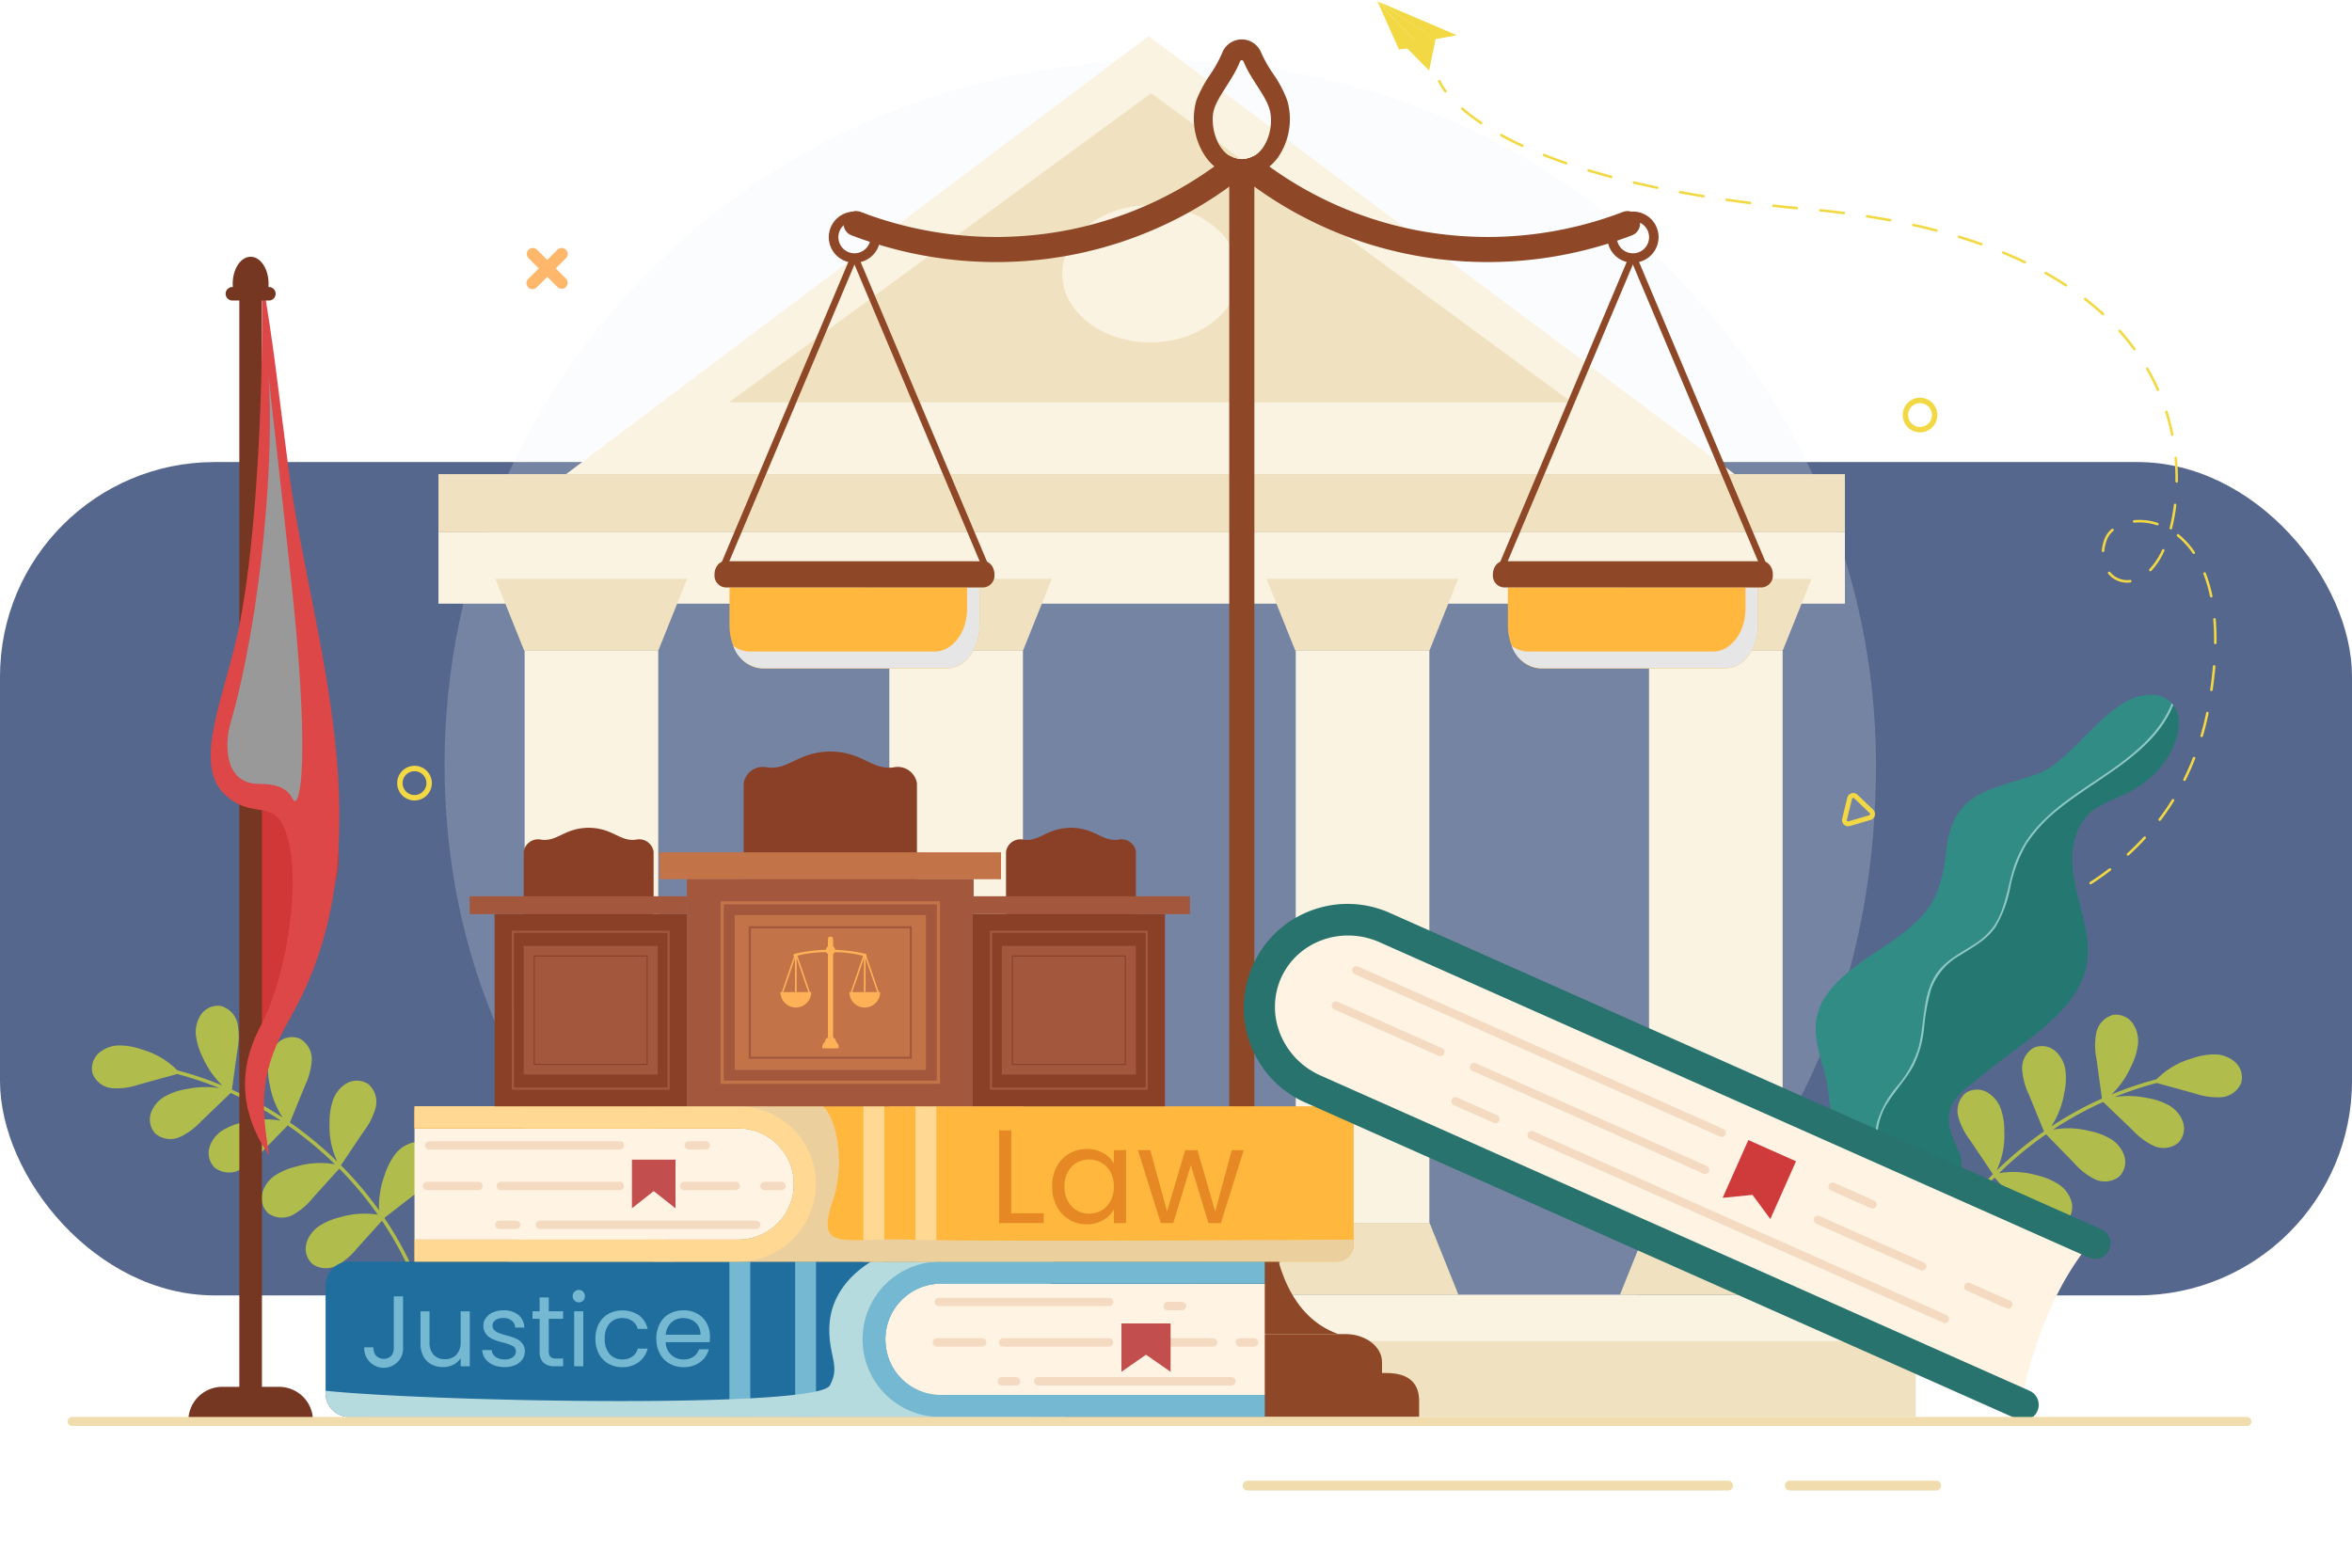 <svg xmlns="http://www.w3.org/2000/svg" xmlns:xlink="http://www.w3.org/1999/xlink" width="285" height="190" viewBox="0 0 285 190">
  <defs>
    <clipPath id="clip-path">
      <rect id="Rectángulo_421310" data-name="Rectángulo 421310" width="265" height="190" transform="translate(1019.808 864)" fill="#fff" stroke="#707070" stroke-width="1"/>
    </clipPath>
    <filter id="Rectángulo_421289" x="44.128" y="55.508" width="188.427" height="26.65" filterUnits="userSpaceOnUse">
      <feOffset dy="3" input="SourceAlpha"/>
      <feGaussianBlur stdDeviation="3" result="blur"/>
      <feFlood flood-opacity="0.161"/>
      <feComposite operator="in" in2="blur"/>
      <feComposite in="SourceGraphic"/>
    </filter>
    <filter id="Rectángulo_421290" x="44.128" y="48.462" width="188.427" height="25.046" filterUnits="userSpaceOnUse">
      <feOffset dy="3" input="SourceAlpha"/>
      <feGaussianBlur stdDeviation="3" result="blur-2"/>
      <feFlood flood-opacity="0.161"/>
      <feComposite operator="in" in2="blur-2"/>
      <feComposite in="SourceGraphic"/>
    </filter>
    <filter id="Trazado_1091745" x="59.594" y="-4.627" width="159.608" height="71.09" filterUnits="userSpaceOnUse">
      <feOffset dy="3" input="SourceAlpha"/>
      <feGaussianBlur stdDeviation="3" result="blur-3"/>
      <feFlood flood-opacity="0.161"/>
      <feComposite operator="in" in2="blur-3"/>
      <feComposite in="SourceGraphic"/>
    </filter>
  </defs>
  <g id="Grupo_1220297" data-name="Grupo 1220297" transform="translate(-291 -6103)">
    <rect id="Rectángulo_421311" data-name="Rectángulo 421311" width="285" height="101" rx="26" transform="translate(291 6159)" fill="#56678d"/>
    <g id="Enmascarar_grupo_1098939" data-name="Enmascarar grupo 1098939" transform="translate(-720.808 5239)" clip-path="url(#clip-path)">
      <g id="Grupo_1220296" data-name="Grupo 1220296" transform="translate(1020 864.152)">
        <path id="Trazado_1091718" data-name="Trazado 1091718" d="M86.725,0c47.9,0,86.725,38.235,86.725,85.4,0,46.788-30.784,79.582-78.233,80.188-.3,0-9.261,0-9.644,0C37.676,165.588,0,132.566,0,85.4S38.828,0,86.725,0Z" transform="translate(45.679 7.131)" fill="#edeef2" opacity="0.21"/>
        <g id="Grupo_1220295" data-name="Grupo 1220295">
          <g id="_35905925_law_firm_03" data-name="35905925_law_firm_03" transform="translate(0 0)">
            <g id="Grupo_1220161" data-name="Grupo 1220161" transform="translate(158.715 0)">
              <g id="Grupo_1220159" data-name="Grupo 1220159" transform="translate(7.353 9.53)">
                <g id="Grupo_1220156" data-name="Grupo 1220156" transform="translate(64.37 102.612)">
                  <path id="Trazado_1091719" data-name="Trazado 1091719" d="M1113.352,576.237a.156.156,0,0,0,.062,0c.021,0,.533-.071,1.424-.261a.154.154,0,1,0-.064-.3c-.879.187-1.4.256-1.4.257a.154.154,0,0,0-.021.3Z" transform="translate(-1113.239 -575.676)" fill="#f2d944"/>
                </g>
                <g id="Grupo_1220157" data-name="Grupo 1220157" transform="translate(2.783 3.346)">
                  <path id="Trazado_1091720" data-name="Trazado 1091720" d="M909.912,240.7a.154.154,0,0,1,.1-.191c.9-.266,1.811-.569,2.7-.9a.154.154,0,0,1,.107.289c-.9.334-1.813.639-2.722.907a.153.153,0,0,1-.085,0A.148.148,0,0,1,909.912,240.7Zm5.36-1.971a.154.154,0,0,1,.077-.2c.867-.393,1.724-.819,2.548-1.266a.154.154,0,1,1,.147.27c-.83.451-1.694.88-2.568,1.276a.153.153,0,0,1-.1.008A.158.158,0,0,1,915.272,238.726Zm5.026-2.708a.154.154,0,0,1,.046-.213c.8-.517,1.582-1.068,2.324-1.638a.154.154,0,0,1,.188.244c-.749.575-1.538,1.131-2.345,1.652a.154.154,0,0,1-.125.019A.152.152,0,0,1,920.3,236.018Zm4.538-3.458a.154.154,0,0,1,.01-.218c.7-.641,1.378-1.316,2.01-2.007a.154.154,0,1,1,.227.208c-.639.7-1.322,1.38-2.03,2.027a.154.154,0,0,1-.146.035A.161.161,0,0,1,924.836,232.56Zm3.868-4.19a.154.154,0,0,1-.03-.216c.569-.751,1.11-1.539,1.607-2.341a.154.154,0,1,1,.262.162c-.5.81-1.049,1.605-1.624,2.364a.154.154,0,0,1-.164.055A.162.162,0,0,1,928.7,228.37Zm3.03-4.83a.154.154,0,0,1-.069-.206c.417-.839.8-1.712,1.149-2.6a.154.154,0,1,1,.287.112c-.348.893-.738,1.775-1.16,2.622a.154.154,0,0,1-.179.08A.115.115,0,0,1,931.734,223.539Zm2.1-5.3a.154.154,0,0,1-.1-.191q.059-.2.116-.4c.215-.767.409-1.559.574-2.354a.154.154,0,0,1,.182-.119.156.156,0,0,1,.119.182c-.167.8-.362,1.6-.579,2.374q-.057.2-.117.407a.154.154,0,0,1-.189.1Zm1.076-5.751c.142-.967.253-1.918.33-2.826a.154.154,0,1,1,.307.026c-.078.914-.19,1.871-.333,2.844a.154.154,0,0,1-.175.13l-.02,0A.153.153,0,0,1,934.909,212.488Zm.471-5.664c.011-.983-.021-1.937-.1-2.837a.154.154,0,0,1,.307-.026c.076.91.108,1.874.1,2.866a.154.154,0,0,1-.156.152.151.151,0,0,1-.04-.006A.156.156,0,0,1,935.38,206.824Zm-12.825-8.381a.154.154,0,0,1,.238-.2,2.651,2.651,0,0,0,2.4.95.154.154,0,1,1,.039.305,3,3,0,0,1-1.2-.084A2.943,2.943,0,0,1,922.555,198.443Zm12.329,2.74a17.189,17.189,0,0,0-.794-2.711.154.154,0,1,1,.287-.112,17.487,17.487,0,0,1,.809,2.759.154.154,0,1,1-.3.063Zm-7.331-3.082a.154.154,0,0,1,0-.218,8.524,8.524,0,0,0,1.527-2.336.154.154,0,0,1,.28.129,8.815,8.815,0,0,1-1.584,2.42.154.154,0,0,1-.153.042A.15.15,0,0,1,927.553,198.1Zm-5.774-2.452a5.414,5.414,0,0,1,.183-.983q.051-.184.118-.372a2.967,2.967,0,0,1,.9-1.278.154.154,0,0,1,.2.234,2.665,2.665,0,0,0-.812,1.145q-.062.179-.111.353a5.11,5.11,0,0,0-.173.926.154.154,0,0,1-.167.14l-.028-.005A.153.153,0,0,1,921.779,195.648Zm11.015.327a9.477,9.477,0,0,0-1.885-2.067.154.154,0,0,1,.193-.24,9.8,9.8,0,0,1,1.946,2.134.154.154,0,0,1-.169.235A.146.146,0,0,1,932.794,195.976Zm-7.248-3.858a.154.154,0,0,1,.137-.169,6.967,6.967,0,0,1,2.571.234c.1.029.206.06.309.094a.154.154,0,0,1,.1.194.16.16,0,0,1-.194.1,6.688,6.688,0,0,0-2.753-.314.154.154,0,0,1-.169-.137Zm4.447.76.033-.134a23.028,23.028,0,0,0,.48-2.658.154.154,0,1,1,.306.037,23.4,23.4,0,0,1-.488,2.7l-.033.131a.154.154,0,0,1-.187.111h0A.154.154,0,0,1,929.993,192.878Zm.7-5.625a26.989,26.989,0,0,0-.114-2.837.154.154,0,0,1,.307-.029,27.411,27.411,0,0,1,.115,2.87.154.154,0,0,1-.156.152.163.163,0,0,1-.04-.006A.157.157,0,0,1,930.7,187.253Zm-.526-5.646a26.362,26.362,0,0,0-.713-2.747.154.154,0,0,1,.293-.093,26.614,26.614,0,0,1,.721,2.779.154.154,0,0,1-.12.182.153.153,0,0,1-.181-.12Zm-1.721-5.4a26.274,26.274,0,0,0-1.289-2.526.154.154,0,1,1,.266-.155,26.538,26.538,0,0,1,1.3,2.556.154.154,0,0,1-.182.211A.158.158,0,0,1,928.448,176.209Zm-2.842-4.9c-.551-.753-1.153-1.493-1.789-2.2a.154.154,0,1,1,.229-.206,28.635,28.635,0,0,1,1.808,2.225.154.154,0,0,1-.166.239A.159.159,0,0,1,925.605,171.31Zm-64.5-21.143c-.531-.149-1.059-.3-1.568-.457a.154.154,0,0,1-.1-.192.156.156,0,0,1,.192-.1c.508.153,1.033.306,1.562.455.391.11.779.216,1.179.322h0a.154.154,0,0,1-.081.3q-.592-.157-1.162-.317Zm3.843.833a.154.154,0,0,1,.185-.115c.9.212,1.84.42,2.784.616a.154.154,0,1,1-.062.3c-.947-.2-1.886-.405-2.792-.618l-.007,0A.154.154,0,0,1,864.948,151Zm56.874,16.092c-.682-.629-1.411-1.245-2.168-1.831a.154.154,0,0,1,.189-.243c.764.592,1.5,1.213,2.189,1.848a.154.154,0,0,1-.146.261A.159.159,0,0,1,921.822,167.092Zm-65.009-18.26c-.925-.319-1.828-.653-2.684-.992a.154.154,0,1,1,.114-.286c.852.338,1.75.67,2.671.988a.154.154,0,0,1-.092.294Zm13.724,3.342a.154.154,0,0,1,.179-.124c.912.168,1.858.333,2.81.488a.154.154,0,1,1-.05.3c-.955-.156-1.9-.32-2.817-.489l-.014,0A.154.154,0,0,1,870.537,152.174Zm-19.04-5.461c-.9-.414-1.758-.847-2.56-1.287a.154.154,0,1,1,.148-.27c.8.436,1.651.866,2.542,1.277a.154.154,0,0,1-.106.288Zm24.676,6.388a.153.153,0,0,1,.174-.13c.922.133,1.873.261,2.827.382a.154.154,0,1,1-.039.306c-.956-.121-1.909-.25-2.833-.383l-.02,0A.154.154,0,0,1,876.173,153.1Zm5.665.723a.154.154,0,0,1,.17-.136c.924.1,1.88.2,2.839.293a.154.154,0,0,1-.03.306c-.961-.092-1.917-.191-2.843-.294l-.025,0A.152.152,0,0,1,881.838,153.825Zm-35.355-9.881a23.429,23.429,0,0,1-2.29-1.734.154.154,0,1,1,.2-.233,23.155,23.155,0,0,0,2.26,1.711.154.154,0,0,1-.127.276A.159.159,0,0,1,846.483,143.943Zm70.859,19.67c-.774-.508-1.592-1-2.429-1.473a.154.154,0,1,1,.15-.268c.844.473,1.667.972,2.448,1.484a.154.154,0,0,1-.126.277A.19.19,0,0,1,917.341,163.613Zm-29.821-9.226a.154.154,0,0,1,.169-.138c.958.1,1.914.207,2.841.325a.154.154,0,1,1-.039.305c-.924-.118-1.878-.227-2.833-.324l-.026-.005A.155.155,0,0,1,887.521,154.387Zm24.87,6.444c-.835-.4-1.709-.79-2.6-1.157a.154.154,0,1,1,.117-.284c.894.369,1.773.76,2.613,1.164a.154.154,0,0,1-.108.287A.107.107,0,0,1,912.391,160.832Zm-19.2-5.729a.154.154,0,0,1,.176-.128c.951.148,1.9.31,2.82.482a.154.154,0,0,1-.057.3c-.916-.171-1.862-.333-2.81-.48l-.018,0A.155.155,0,0,1,893.187,155.1Zm13.949,3.555c-.875-.31-1.784-.61-2.7-.889a.154.154,0,0,1,.086-.3h0c.924.281,1.838.582,2.717.894a.154.154,0,0,1-.093.293Zm-8.335-2.513a.154.154,0,0,1,.184-.117c.943.209,1.879.434,2.782.669a.158.158,0,0,1,.11.188.154.154,0,0,1-.188.11c-.9-.234-1.832-.459-2.771-.667l-.008,0A.153.153,0,0,1,898.8,156.145Z" transform="translate(-844.14 -141.939)" fill="#f2d944"/>
                </g>
                <g id="Grupo_1220158" data-name="Grupo 1220158">
                  <path id="Trazado_1091721" data-name="Trazado 1091721" d="M832.839,128.843A.154.154,0,0,0,833,128.6a5.468,5.468,0,0,1-.727-1.183.154.154,0,0,0-.289.108,5.6,5.6,0,0,0,.77,1.261A.153.153,0,0,0,832.839,128.843Z" transform="translate(-831.979 -127.319)" fill="#f2d944"/>
                </g>
              </g>
              <g id="Grupo_1220160" data-name="Grupo 1220160" transform="translate(0 0)">
                <path id="Trazado_1091722" data-name="Trazado 1091722" d="M816.08,109.231l-3.307-3.344,2.792-.561Z" transform="translate(-809.816 -100.829)" fill="#f2d944"/>
                <path id="Trazado_1091723" data-name="Trazado 1091723" d="M802.461,91.557l-2.609-5.837L805.1,91.2Z" transform="translate(-799.852 -85.71)" fill="#f2d944"/>
                <path id="Trazado_1091724" data-name="Trazado 1091724" d="M799.861,85.678l9.614,4.116-2.589.476Z" transform="translate(-799.859 -85.678)" fill="#f2d944"/>
                <path id="Trazado_1091725" data-name="Trazado 1091725" d="M799.852,85.72l5.246,5.5,1.019,2.888.789-3.834Z" transform="translate(-799.852 -85.71)" fill="#f2d944"/>
              </g>
            </g>
            <path id="Trazado_1091726" data-name="Trazado 1091726" d="M1106.954,653.64a2.5,2.5,0,0,0,.728-2.5,3.789,3.789,0,0,0-1.616-2.144,8.15,8.15,0,0,0-2.529-1.04,10.293,10.293,0,0,0-4.505-.293,43.411,43.411,0,0,1,4.241-5.15c.141-.146.284-.29.426-.434l3.192,3.533a8.336,8.336,0,0,0,2.4,2.055,2.845,2.845,0,0,0,3-.164,2.5,2.5,0,0,0,.728-2.5,3.788,3.788,0,0,0-1.616-2.144,8.152,8.152,0,0,0-2.529-1.04,10.133,10.133,0,0,0-4.645-.265,44.266,44.266,0,0,1,5.71-4.72l3.371,3.456a8.338,8.338,0,0,0,2.474,1.961,2.845,2.845,0,0,0,3-.279,2.5,2.5,0,0,0,.631-2.527,3.79,3.79,0,0,0-1.7-2.081,8.146,8.146,0,0,0-2.567-.942,10.468,10.468,0,0,0-4.371-.154,43.546,43.546,0,0,1,4.646-2.679c.474-.235.954-.459,1.438-.676l3.584,3.44a8.332,8.332,0,0,0,2.537,1.879,2.845,2.845,0,0,0,2.984-.377,2.5,2.5,0,0,0,.547-2.547,3.789,3.789,0,0,0-1.765-2.024,8.149,8.149,0,0,0-2.6-.857,11.028,11.028,0,0,0-3.914-.107,41.761,41.761,0,0,1,5.107-1.708l4.67,1.285a8.352,8.352,0,0,0,3.127.445,2.846,2.846,0,0,0,2.447-1.751,2.5,2.5,0,0,0-.731-2.5,3.8,3.8,0,0,0-2.517-.94,8.17,8.17,0,0,0-2.694.482,9.751,9.751,0,0,0-4.319,2.538l-.017,0a42.121,42.121,0,0,0-5.432,1.829,10.8,10.8,0,0,0,2.352-3.364,8.155,8.155,0,0,0,.832-2.605,3.792,3.792,0,0,0-.6-2.617,2.5,2.5,0,0,0-2.383-1.053,2.845,2.845,0,0,0-2.058,2.194,8.347,8.347,0,0,0,.03,3.157l.661,4.793a43.556,43.556,0,0,0-6.144,3.38,10.522,10.522,0,0,0,1.567-4.02,8.147,8.147,0,0,0,.159-2.729,3.786,3.786,0,0,0-1.233-2.385,2.5,2.5,0,0,0-2.57-.428,2.843,2.843,0,0,0-1.45,2.635,8.342,8.342,0,0,0,.813,3.05l1.83,4.476-.182.125a44.905,44.905,0,0,0-5.562,4.625,9.942,9.942,0,0,0,.94-4.714,8.137,8.137,0,0,0-.4-2.7,3.789,3.789,0,0,0-1.691-2.086,2.5,2.5,0,0,0-2.6.1,2.841,2.841,0,0,0-.886,2.873,8.335,8.335,0,0,0,1.415,2.821l2.786,4.141-.071.072-.046-.009.027.029a44.135,44.135,0,0,0-4.538,5.381,10.782,10.782,0,0,0-.676-4.293,8.3,8.3,0,0,0-1.254-2.487,3.867,3.867,0,0,0-2.305-1.475,2.546,2.546,0,0,0-2.485.931,2.893,2.893,0,0,0,.069,3.061,8.5,8.5,0,0,0,2.275,2.274l3.638,2.812.094.1a42.063,42.063,0,0,0-3.731,6.795c-.109.251.262.469.372.215a41.988,41.988,0,0,1,3.656-6.68l3.028,3.352a8.339,8.339,0,0,0,2.4,2.055A2.845,2.845,0,0,0,1106.954,653.64Z" transform="translate(-870.2 -499.512)" fill="#b0bd4c"/>
            <path id="Trazado_1091727" data-name="Trazado 1091727" d="M145.908,648.894a2.5,2.5,0,0,1-.728-2.5,3.789,3.789,0,0,1,1.616-2.144,8.151,8.151,0,0,1,2.529-1.04,10.293,10.293,0,0,1,4.505-.293,43.385,43.385,0,0,0-4.241-5.15c-.14-.146-.283-.29-.426-.434l-3.192,3.533a8.335,8.335,0,0,1-2.4,2.055,2.845,2.845,0,0,1-3-.164,2.5,2.5,0,0,1-.728-2.5,3.788,3.788,0,0,1,1.616-2.144,8.15,8.15,0,0,1,2.529-1.039,10.134,10.134,0,0,1,4.645-.265,44.257,44.257,0,0,0-5.71-4.72l-3.371,3.456a8.335,8.335,0,0,1-2.474,1.961,2.845,2.845,0,0,1-3-.279,2.5,2.5,0,0,1-.631-2.527,3.79,3.79,0,0,1,1.7-2.081,8.146,8.146,0,0,1,2.567-.942,10.466,10.466,0,0,1,4.371-.154,43.551,43.551,0,0,0-4.646-2.679c-.474-.235-.955-.459-1.437-.676l-3.584,3.44a8.329,8.329,0,0,1-2.537,1.879,2.845,2.845,0,0,1-2.984-.377,2.5,2.5,0,0,1-.547-2.547,3.789,3.789,0,0,1,1.765-2.024,8.151,8.151,0,0,1,2.6-.857,11.031,11.031,0,0,1,3.914-.107,41.75,41.75,0,0,0-5.107-1.708l-4.67,1.285a8.352,8.352,0,0,1-3.127.445,2.846,2.846,0,0,1-2.447-1.751,2.5,2.5,0,0,1,.731-2.5,3.8,3.8,0,0,1,2.517-.939,8.166,8.166,0,0,1,2.694.482,9.751,9.751,0,0,1,4.32,2.538l.017,0a42.106,42.106,0,0,1,5.432,1.829,10.8,10.8,0,0,1-2.352-3.364,8.156,8.156,0,0,1-.832-2.605,3.791,3.791,0,0,1,.6-2.617,2.5,2.5,0,0,1,2.382-1.053,2.845,2.845,0,0,1,2.058,2.194,8.343,8.343,0,0,1-.03,3.157l-.66,4.793a43.562,43.562,0,0,1,6.144,3.38,10.522,10.522,0,0,1-1.567-4.02,8.15,8.15,0,0,1-.159-2.729,3.788,3.788,0,0,1,1.233-2.385,2.5,2.5,0,0,1,2.57-.428,2.843,2.843,0,0,1,1.449,2.635,8.339,8.339,0,0,1-.813,3.05l-1.83,4.476.182.125a44.888,44.888,0,0,1,5.562,4.625,9.944,9.944,0,0,1-.94-4.714,8.136,8.136,0,0,1,.4-2.7,3.789,3.789,0,0,1,1.691-2.086,2.5,2.5,0,0,1,2.6.1,2.841,2.841,0,0,1,.886,2.873,8.333,8.333,0,0,1-1.415,2.821l-2.787,4.141.071.072.046-.009-.027.029a44.137,44.137,0,0,1,4.538,5.381,10.776,10.776,0,0,1,.676-4.292,8.31,8.31,0,0,1,1.254-2.487,3.868,3.868,0,0,1,2.305-1.475,2.546,2.546,0,0,1,2.485.931,2.893,2.893,0,0,1-.068,3.061,8.506,8.506,0,0,1-2.275,2.274l-3.638,2.812-.094.1a42.052,42.052,0,0,1,3.731,6.795c.109.251-.262.469-.372.215a41.99,41.99,0,0,0-3.655-6.68L151.308,647a8.343,8.343,0,0,1-2.4,2.055A2.844,2.844,0,0,1,145.908,648.894Z" transform="translate(-116.243 -495.852)" fill="#b0bd4c"/>
            <g id="Grupo_1220168" data-name="Grupo 1220168" transform="translate(208.585 84.063)">
              <g id="Grupo_1220163" data-name="Grupo 1220163" transform="translate(0)">
                <g id="Grupo_1220162" data-name="Grupo 1220162">
                  <path id="Trazado_1091728" data-name="Trazado 1091728" d="M1035.512,477.378c-2.64,5.57-10.789,7.376-13.8,12.945-1.6,3.272-.12,6.348.6,9.347.817,5.508,1.411,11.734-.676,17.745-1.144,2.737-3.223,5.321-3.876,8.091a32.777,32.777,0,0,0,8.527-2c.054-.065.109-.134.161-.2a13.079,13.079,0,0,0,3.1-9.256c-.317-3.092-1.878-6.172-1.118-9.312a12.748,12.748,0,0,1,2.576-4.521,12.887,12.887,0,0,0,2.476-4.618c.739-2.928.4-6.313,2.193-8.9,1.1-1.575,2.852-2.422,4.42-3.437a8.6,8.6,0,0,0,2.334-2.058,8.89,8.89,0,0,0,1.205-2.386c.578-1.668.848-3.423,1.4-5.1a13.3,13.3,0,0,1,2.649-4.58c2.562-2.945,6-4.88,9.156-7.1,2.853-2.01,5.744-4.435,7.162-7.713.048-.111.095-.224.138-.338a3.51,3.51,0,0,0-1.5-.914c-5.554-1.066-9.4,6.841-14.2,9.274-5.755,2.251-10.6,1.853-11.594,9.236A19.355,19.355,0,0,1,1035.512,477.378Z" transform="translate(-1017.759 -452.986)" fill="#318c85"/>
                </g>
              </g>
              <g id="Grupo_1220165" data-name="Grupo 1220165" transform="translate(8.526 1.011)">
                <g id="Grupo_1220164" data-name="Grupo 1220164">
                  <path id="Trazado_1091729" data-name="Trazado 1091729" d="M1085.569,465.454c-3.154,2.22-6.594,4.155-9.156,7.1a13.3,13.3,0,0,0-2.649,4.58c-.551,1.676-.821,3.431-1.4,5.1a8.9,8.9,0,0,1-1.205,2.386,8.6,8.6,0,0,1-2.334,2.058c-1.568,1.015-3.323,1.862-4.42,3.437-1.8,2.583-1.454,5.969-2.193,8.9a12.881,12.881,0,0,1-2.476,4.618,12.747,12.747,0,0,0-2.576,4.521c-.76,3.141.8,6.22,1.118,9.312a13.08,13.08,0,0,1-3.1,9.255c-.052.067-.107.135-.161.2.151-.055.3-.112.448-.172,6.8-2.661,13.047-7.633,11.785-14.572-1.4-3.2-2.863-5.706,1.572-8.775,6.748-5.874,15.723-9.642,13.583-18.688-.673-4.085-3.532-9.872.586-14.083,1.86-1.443,4.183-1.9,6.074-3.282,3.526-2.219,5.911-7.259,3.987-9.728a1.8,1.8,0,0,0-.183-.213c-.043.113-.09.226-.138.338C1091.314,461.019,1088.423,463.444,1085.569,465.454Z" transform="translate(-1055.015 -457.403)" fill="#257872"/>
                </g>
              </g>
              <g id="Grupo_1220167" data-name="Grupo 1220167" transform="translate(8.526 1.011)">
                <g id="Grupo_1220166" data-name="Grupo 1220166">
                  <path id="Trazado_1091730" data-name="Trazado 1091730" d="M1085.569,465.453c-3.154,2.22-6.594,4.155-9.156,7.1a13.3,13.3,0,0,0-2.649,4.58c-.551,1.676-.821,3.431-1.4,5.1a8.9,8.9,0,0,1-1.205,2.386,8.6,8.6,0,0,1-2.334,2.058c-1.568,1.015-3.323,1.862-4.42,3.437-1.8,2.583-1.454,5.969-2.193,8.9a12.881,12.881,0,0,1-2.476,4.618,12.747,12.747,0,0,0-2.576,4.521c-.76,3.141.8,6.22,1.118,9.312a13.08,13.08,0,0,1-3.1,9.256c-.052.067-.107.135-.161.2.151-.055.3-.112.448-.172a18.25,18.25,0,0,0,1.342-2.012,13.361,13.361,0,0,0,1.59-4.228,12.414,12.414,0,0,0-.144-4.737c-.33-1.6-.826-3.181-1-4.814a7.827,7.827,0,0,1,1.215-5.156c.983-1.555,2.277-2.9,3.145-4.531a13.133,13.133,0,0,0,1.237-4.427,25.9,25.9,0,0,1,.855-4.76,7.782,7.782,0,0,1,3.538-4.146c1.586-1,3.273-1.888,4.332-3.5a14.874,14.874,0,0,0,1.74-4.745,17.234,17.234,0,0,1,1.911-5.151,17.964,17.964,0,0,1,4.026-4.357c4.63-3.755,11.5-6.728,13.8-12.569a1.793,1.793,0,0,0-.183-.213c-.043.113-.09.226-.138.338C1091.314,461.018,1088.423,463.444,1085.569,465.453Z" transform="translate(-1055.015 -457.402)" fill="#8bc9c4"/>
                </g>
              </g>
            </g>
            <g id="Grupo_1220171" data-name="Grupo 1220171" transform="translate(14.631 30.971)">
              <path id="Trazado_1091731" data-name="Trazado 1091731" d="M201.539,527.232a1.42,1.42,0,0,0,.21.182,6.219,6.219,0,0,0,2.128,1.095,2.127,2.127,0,0,1,.11-.225c.375-.744.794-1.488,1.246-2.26-.706-2.162-.86-5.643,2.712-10.78,7.222-10.345.364-17.911-6.2-18.164a7.808,7.808,0,0,0-1.621.084L200.039,501l-.507,21.435A6.445,6.445,0,0,0,201.539,527.232Z" transform="translate(-192.837 -433.889)" fill="#d13737"/>
              <rect id="Rectángulo_421286" data-name="Rectángulo 421286" width="2.738" height="138.7" transform="translate(6.179 2.365)" fill="#753721"/>
              <g id="Grupo_1220169" data-name="Grupo 1220169" transform="translate(2.708 2.369)">
                <path id="Trazado_1091732" data-name="Trazado 1091732" d="M183.749,294.07c3.9,3.833,6.892-.7,8.108,7.384.756,5.027-.571,14.878-3.742,20.874-3.065,5.8-2.01,11.124,1.092,15.581-1.064-6.532-1.141-10.245,2.6-16.788,12.018-21,2.418-46.111-.244-66.382-1.407-10.719-1.731-14.57-3.241-23.385.212,12.346-.5,31.138-2.735,42.35C183.94,281.973,179.865,290.256,183.749,294.07Z" transform="translate(-182.122 -231.355)" fill="#dd4747"/>
              </g>
              <g id="Grupo_1220170" data-name="Grupo 1220170" transform="translate(4.732 14.198)">
                <path id="Trazado_1091733" data-name="Trazado 1091733" d="M195.913,283.042s1.462,12.856,2.763,24.865c2.16,19.938,1.31,26.654.507,26.9-.5.153-.23-2.107-4.325-2.075-4.5.035-4.138-5.2-3.549-7.249C195.186,312.021,196.713,292.4,195.913,283.042Z" transform="translate(-190.965 -283.042)" fill="#999"/>
              </g>
              <path id="Trazado_1091734" data-name="Trazado 1091734" d="M195.272,237h-4.425a.817.817,0,1,0,0,1.634h4.425a.817.817,0,1,0,0-1.634Z" transform="translate(-185.512 -233.336)" fill="#753721"/>
              <path id="Trazado_1091735" data-name="Trazado 1091735" d="M193.768,224.278c0,1.808.973,2.159,2.174,2.159s2.174-.351,2.174-2.159S197.143,221,195.942,221,193.768,222.47,193.768,224.278Z" transform="translate(-188.394 -221.004)" fill="#753721"/>
              <path id="Trazado_1091736" data-name="Trazado 1091736" d="M181.276,819.44h-6.883a4.106,4.106,0,0,0-4.106,4.107h15.1A4.106,4.106,0,0,0,181.276,819.44Z" transform="translate(-170.287 -682.481)" fill="#753721"/>
            </g>
            <g id="Grupo_1220177" data-name="Grupo 1220177" transform="translate(36.347 1.221)">
              <g id="Grupo_1220172" data-name="Grupo 1220172" transform="translate(0 155.544)">
                <rect id="Rectángulo_421287" data-name="Rectángulo 421287" width="170.427" height="5.596" transform="translate(8.59)" fill="#faf3e1"/>
                <rect id="Rectángulo_421288" data-name="Rectángulo 421288" width="187.606" height="9.217" transform="translate(0 5.596)" fill="#f0e2c0"/>
              </g>
              <g transform="matrix(1, 0, 0, 1, -44.54, -1.37)" filter="url(#Rectángulo_421289)">
                <rect id="Rectángulo_421289-2" data-name="Rectángulo 421289" width="170.427" height="8.65" transform="translate(53.13 61.51)" fill="#faf3e1"/>
              </g>
              <g transform="matrix(1, 0, 0, 1, -44.54, -1.37)" filter="url(#Rectángulo_421290)">
                <rect id="Rectángulo_421290-2" data-name="Rectángulo 421290" width="170.427" height="7.046" transform="translate(53.13 54.46)" fill="#f0e2c0"/>
              </g>
              <g id="Grupo_1220173" data-name="Grupo 1220173" transform="translate(108.926 68.786)">
                <rect id="Rectángulo_421291" data-name="Rectángulo 421291" width="16.189" height="69.332" transform="translate(3.546 8.713)" fill="#faf3e1"/>
                <path id="Trazado_1091737" data-name="Trazado 1091737" d="M752.735,391.568H741.117l3.5,8.713h16.234l3.5-8.713Z" transform="translate(-741.117 -391.568)" fill="#f0e2c0"/>
                <path id="Trazado_1091738" data-name="Trazado 1091738" d="M752.833,741.3h11.618l-3.5-8.713H744.716l-3.5,8.713Z" transform="translate(-741.192 -654.538)" fill="#f0e2c0"/>
              </g>
              <g id="Grupo_1220174" data-name="Grupo 1220174" transform="translate(151.733 68.786)">
                <rect id="Rectángulo_421292" data-name="Rectángulo 421292" width="16.189" height="69.332" transform="translate(3.546 8.713)" fill="#faf3e1"/>
                <path id="Trazado_1091739" data-name="Trazado 1091739" d="M939.779,391.568H928.161l3.5,8.713H947.9l3.5-8.713Z" transform="translate(-928.161 -391.568)" fill="#f0e2c0"/>
                <path id="Trazado_1091740" data-name="Trazado 1091740" d="M939.877,741.3H951.5l-3.5-8.713H931.76l-3.5,8.713Z" transform="translate(-928.237 -654.538)" fill="#f0e2c0"/>
              </g>
              <g id="Grupo_1220175" data-name="Grupo 1220175" transform="translate(59.679 68.786)">
                <rect id="Rectángulo_421293" data-name="Rectángulo 421293" width="16.189" height="69.332" transform="translate(3.546 8.713)" fill="#faf3e1"/>
                <path id="Trazado_1091741" data-name="Trazado 1091741" d="M537.552,391.568H525.934l3.5,8.713h16.234l3.5-8.713Z" transform="translate(-525.934 -391.568)" fill="#f0e2c0"/>
                <path id="Trazado_1091742" data-name="Trazado 1091742" d="M537.65,741.3h11.618l-3.5-8.713H529.534l-3.5,8.713Z" transform="translate(-526.009 -654.538)" fill="#f0e2c0"/>
              </g>
              <g id="Grupo_1220176" data-name="Grupo 1220176" transform="translate(15.487 68.786)">
                <rect id="Rectángulo_421294" data-name="Rectángulo 421294" width="16.189" height="69.332" transform="translate(3.546 8.713)" fill="#faf3e1"/>
                <path id="Trazado_1091743" data-name="Trazado 1091743" d="M344.46,391.568H332.842l3.5,8.713h16.234l3.5-8.713Z" transform="translate(-332.842 -391.568)" fill="#f0e2c0"/>
                <path id="Trazado_1091744" data-name="Trazado 1091744" d="M344.559,741.3h11.618l-3.5-8.713H336.442l-3.5,8.713Z" transform="translate(-332.918 -654.538)" fill="#f0e2c0"/>
              </g>
              <g transform="matrix(1, 0, 0, 1, -44.54, -1.37)" filter="url(#Trazado_1091745)">
                <path id="Trazado_1091745-2" data-name="Trazado 1091745" d="M440.874,91.012l71.014,53.09H370.28Z" transform="translate(-301.69 -89.64)" fill="#faf3e1"/>
              </g>
              <path id="Trazado_1091746" data-name="Trazado 1091746" d="M507.679,134.394l50.974,37.462H456.517Z" transform="translate(-412.725 -124.466)" fill="#f0e2c0"/>
              <ellipse id="Elipse_14445" data-name="Elipse 14445" cx="10.685" cy="8.312" rx="10.685" ry="8.312" transform="translate(84.175 23.501)" fill="#faf3e1"/>
            </g>
            <g id="Grupo_1220206" data-name="Grupo 1220206" transform="translate(78.386 4.623)">
              <g id="Grupo_1220178" data-name="Grupo 1220178" transform="translate(52.212 131.056)">
                <path id="Trazado_1091747" data-name="Trazado 1091747" d="M684.721,678.521s3.894,21.682-7.72,25.858h11.17V678.521Z" transform="translate(-677.001 -678.521)" fill="#8f4827"/>
                <path id="Trazado_1091748" data-name="Trazado 1091748" d="M733.737,678.521s-3.894,21.682,7.72,25.858h-11.17V678.521Z" transform="translate(-718.092 -678.521)" fill="#8f4827"/>
              </g>
              <path id="Trazado_1091749" data-name="Trazado 1091749" d="M713.92,113.3a14.11,14.11,0,0,0-1.732-3.277,16.1,16.1,0,0,1-1.442-2.559,2.534,2.534,0,0,0-4.716.048,15.334,15.334,0,0,1-1.457,2.632,15.484,15.484,0,0,0-1.664,3.1,8.176,8.176,0,0,0,1.127,6.885,5.95,5.95,0,0,0,1.051,1.145,5.109,5.109,0,0,0,1.8.991,4.985,4.985,0,0,0,1.417.227c.035,0,.07,0,.106,0s.068,0,.1,0a5.14,5.14,0,0,0,3.237-1.2,5.942,5.942,0,0,0,1.036-1.1A8.173,8.173,0,0,0,713.92,113.3ZM710,119.949a2.108,2.108,0,0,1-.217.131l-.018.01a2.861,2.861,0,0,1-1.359.333,2.747,2.747,0,0,1-1.356-.348c-.005,0-.01-.005-.015-.008-.073-.04-.141-.083-.209-.129-1.714-1.157-2.3-4.1-1.744-5.707.6-1.719,2.291-3.557,3.1-5.672a.234.234,0,0,1,.436-.005c.88,2.183,2.549,3.915,3.113,5.677C712.312,116.042,711.692,118.845,710,119.949Z" transform="translate(-644.511 -105.878)" fill="#8f4827"/>
              <g id="Grupo_1220189" data-name="Grupo 1220189" transform="translate(0 26.117)">
                <g id="Grupo_1220181" data-name="Grupo 1220181" transform="translate(0.486)">
                  <g id="Grupo_1220179" data-name="Grupo 1220179" transform="translate(16.265)">
                    <path id="Trazado_1091750" data-name="Trazado 1091750" d="M538.362,258.817a.376.376,0,0,1-.328-.26L522.1,220.779a.639.639,0,0,1,.138-.713c.182-.144.414-.059.518.19l15.931,37.778a.639.639,0,0,1-.138.713A.3.3,0,0,1,538.362,258.817Z" transform="translate(-522.052 -219.995)" fill="#8f4827"/>
                  </g>
                  <g id="Grupo_1220180" data-name="Grupo 1220180">
                    <path id="Trazado_1091751" data-name="Trazado 1091751" d="M451.364,258.817a.376.376,0,0,0,.328-.26l15.931-37.778a.639.639,0,0,0-.138-.713c-.182-.144-.414-.059-.518.19l-15.931,37.778a.639.639,0,0,0,.138.713A.3.3,0,0,0,451.364,258.817Z" transform="translate(-450.985 -219.995)" fill="#8f4827"/>
                  </g>
                </g>
                <g id="Grupo_1220188" data-name="Grupo 1220188" transform="translate(0 37.128)">
                  <g id="Grupo_1220182" data-name="Grupo 1220182" transform="translate(1.818 3.174)">
                    <path id="Trazado_1091752" data-name="Trazado 1091752" d="M460.754,405.906h22.4c2.18,0,3.947-2.314,3.947-5.169V396.1H456.807v4.642C456.807,403.592,458.574,405.906,460.754,405.906Z" transform="translate(-456.807 -396.095)" fill="#ffb83d"/>
                  </g>
                  <g id="Grupo_1220183" data-name="Grupo 1220183" transform="translate(2.283 3.174)">
                    <path id="Trazado_1091753" data-name="Trazado 1091753" d="M487.159,396.1V398.7c0,2.855-1.767,5.169-3.947,5.169h-22.4a3.249,3.249,0,0,1-1.978-.7,3.957,3.957,0,0,0,3.482,2.737h22.4c2.18,0,3.946-2.314,3.946-5.169V396.1Z" transform="translate(-458.839 -396.096)" fill="#e6e6e6"/>
                  </g>
                  <g id="Grupo_1220187" data-name="Grupo 1220187">
                    <path id="Trazado_1091754" data-name="Trazado 1091754" d="M481.493,382.227H450.157c-.748-.025-1.337.8-1.292,1.692a1.424,1.424,0,0,0,1.292,1.481h31.336a1.424,1.424,0,0,0,1.292-1.481C482.829,383.027,482.24,382.2,481.493,382.227Z" transform="translate(-448.862 -382.227)" fill="#8f4827"/>
                    <g id="Grupo_1220186" data-name="Grupo 1220186" transform="translate(0 1.515)">
                      <g id="Grupo_1220184" data-name="Grupo 1220184">
                        <path id="Trazado_1091755" data-name="Trazado 1091755" d="M448.865,389.023v-.179C448.862,388.9,448.862,388.964,448.865,389.023Z" transform="translate(-448.863 -388.845)" fill="#cea020"/>
                      </g>
                      <g id="Grupo_1220185" data-name="Grupo 1220185" transform="translate(33.923)">
                        <path id="Trazado_1091756" data-name="Trazado 1091756" d="M597.089,388.845v.179C597.092,388.964,597.091,388.9,597.089,388.845Z" transform="translate(-597.089 -388.845)" fill="#cea020"/>
                      </g>
                    </g>
                  </g>
                </g>
              </g>
              <g id="Grupo_1220190" data-name="Grupo 1220190" transform="translate(15.633 14.061)">
                <path id="Trazado_1091757" data-name="Trazado 1091757" d="M723.9,319.223a1.373,1.373,0,0,1-2.2,0,1.81,1.81,0,0,1-.441-1.437l.02-.146V169.056l-.02-.146a1.775,1.775,0,0,1,.171-1.031c.005,0,.01.008.015.008a2.746,2.746,0,0,0,1.356.348,2.859,2.859,0,0,0,1.359-.333l.018-.01a1.784,1.784,0,0,1,.164,1.018l-.02.146V317.64l.02.146A1.808,1.808,0,0,1,723.9,319.223Z" transform="translate(-674.539 -167.751)" fill="#8f4827"/>
                <path id="Trazado_1091758" data-name="Trazado 1091758" d="M771.237,176.235a1.507,1.507,0,0,1-.844.8c-.552.212-1.155.431-1.8.648-.353.121-.721.239-1.1.358a48.861,48.861,0,0,1-21.256,1.782,47.961,47.961,0,0,1-21.609-8.687c-.552-.4-1.059-.787-1.52-1.155-.035-.028-.07-.055-.106-.081-.293-.234-.567-.461-.822-.676a1.529,1.529,0,0,1-.428-1.739,2.746,2.746,0,0,0,1.356.348,2.86,2.86,0,0,0,1.359-.333l.018-.01a2.016,2.016,0,0,0,.217-.131c.514.416,1.1.867,1.744,1.339a44.912,44.912,0,0,0,20.205,8.11A45.833,45.833,0,0,0,769.3,174.2a1.524,1.524,0,0,1,.544-.1,1.481,1.481,0,0,1,.461.073,1.524,1.524,0,0,1,1.059,1.351A1.484,1.484,0,0,1,771.237,176.235Z" transform="translate(-674.845 -167.352)" fill="#8f4827"/>
                <path id="Trazado_1091759" data-name="Trazado 1091759" d="M566.892,168.158a1.519,1.519,0,0,1-.534,1.036c-.255.214-.529.441-.824.676-.033.028-.065.053-.1.081-.461.365-.968.754-1.523,1.155a47.961,47.961,0,0,1-21.609,8.687,48.843,48.843,0,0,1-20.835-1.654c-.378-.114-.746-.229-1.1-.345-.807-.265-1.55-.532-2.221-.789a1.507,1.507,0,0,1-.845-.8,1.522,1.522,0,0,1-.118-.413,1.505,1.505,0,0,1,.088-.751,1.533,1.533,0,0,1,.945-.9,1.513,1.513,0,0,1,.476-.078,1.5,1.5,0,0,1,.542.1,45.843,45.843,0,0,0,22.653,2.614,44.931,44.931,0,0,0,20.225-8.125c.648-.469,1.228-.92,1.739-1.334.068.045.136.088.209.129.005,0,.01.008.015.008a2.747,2.747,0,0,0,1.356.348,2.86,2.86,0,0,0,1.359-.333A1.516,1.516,0,0,1,566.892,168.158Z" transform="translate(-517.169 -167.319)" fill="#8f4827"/>
              </g>
              <g id="Grupo_1220191" data-name="Grupo 1220191" transform="translate(46.904 156.914)">
                <path id="Trazado_1091760" data-name="Trazado 1091760" d="M683.361,791.508H658.234c-2.445,0-4.428,1.523-4.428,3.4v1.354h33.982v-1.354C687.788,793.03,685.806,791.508,683.361,791.508Z" transform="translate(-653.806 -791.508)" fill="#8f4827"/>
              </g>
              <g id="Grupo_1220192" data-name="Grupo 1220192" transform="translate(42.407 161.627)">
                <path id="Trazado_1091761" data-name="Trazado 1091761" d="M673.114,812.1H638.176c-3.093,0-4.019,1.522-4.019,3.4v1.929h42.976V815.5C677.133,813.621,676.207,812.1,673.114,812.1Z" transform="translate(-634.157 -812.099)" fill="#8f4827"/>
              </g>
              <g id="Grupo_1220193" data-name="Grupo 1220193" transform="translate(13.862 20.868)">
                <path id="Trazado_1091762" data-name="Trazado 1091762" d="M512.532,197.058c-.1,0-.189.005-.282.013a3.1,3.1,0,0,0-.466,6.1,2.839,2.839,0,0,0,.658.091c.03,0,.06,0,.091,0s.061,0,.091,0a2.851,2.851,0,0,0,.66-.091,3.1,3.1,0,0,0-.751-6.111Zm0,5.054a1.951,1.951,0,1,1,1.951-1.951,1.982,1.982,0,0,1-.083.565A1.954,1.954,0,0,1,512.532,202.112Z" transform="translate(-509.431 -197.058)" fill="#8f4827"/>
              </g>
              <g id="Grupo_1220204" data-name="Grupo 1220204" transform="translate(94.32 26.117)">
                <g id="Grupo_1220196" data-name="Grupo 1220196" transform="translate(0.486)">
                  <g id="Grupo_1220194" data-name="Grupo 1220194" transform="translate(16.265)">
                    <path id="Trazado_1091763" data-name="Trazado 1091763" d="M950.492,258.817a.376.376,0,0,1-.328-.26l-15.931-37.778a.64.64,0,0,1,.137-.713c.182-.144.414-.059.518.19l15.931,37.778a.639.639,0,0,1-.138.713A.3.3,0,0,1,950.492,258.817Z" transform="translate(-934.182 -219.995)" fill="#8f4827"/>
                  </g>
                  <g id="Grupo_1220195" data-name="Grupo 1220195">
                    <path id="Trazado_1091764" data-name="Trazado 1091764" d="M863.493,258.817a.376.376,0,0,0,.328-.26l15.931-37.778a.639.639,0,0,0-.138-.713c-.182-.144-.414-.059-.519.19l-15.931,37.778a.639.639,0,0,0,.138.713A.3.3,0,0,0,863.493,258.817Z" transform="translate(-863.114 -219.995)" fill="#8f4827"/>
                  </g>
                </g>
                <g id="Grupo_1220203" data-name="Grupo 1220203" transform="translate(0 37.128)">
                  <g id="Grupo_1220197" data-name="Grupo 1220197" transform="translate(1.819 3.174)">
                    <path id="Trazado_1091765" data-name="Trazado 1091765" d="M872.884,405.906h22.4c2.18,0,3.947-2.314,3.947-5.169V396.1H868.938v4.642C868.938,403.592,870.7,405.906,872.884,405.906Z" transform="translate(-868.938 -396.095)" fill="#ffb83d"/>
                  </g>
                  <g id="Grupo_1220198" data-name="Grupo 1220198" transform="translate(2.284 3.174)">
                    <path id="Trazado_1091766" data-name="Trazado 1091766" d="M899.289,396.1V398.7c0,2.855-1.767,5.169-3.947,5.169h-22.4a3.249,3.249,0,0,1-1.978-.7,3.957,3.957,0,0,0,3.482,2.737h22.4c2.18,0,3.947-2.314,3.947-5.169V396.1Z" transform="translate(-870.968 -396.096)" fill="#e6e6e6"/>
                  </g>
                  <g id="Grupo_1220202" data-name="Grupo 1220202">
                    <path id="Trazado_1091767" data-name="Trazado 1091767" d="M893.621,382.227H862.284c-.748-.025-1.336.8-1.292,1.692a1.424,1.424,0,0,0,1.292,1.481h31.336a1.424,1.424,0,0,0,1.292-1.481C894.957,383.027,894.369,382.2,893.621,382.227Z" transform="translate(-860.99 -382.227)" fill="#8f4827"/>
                    <g id="Grupo_1220201" data-name="Grupo 1220201" transform="translate(0.001 1.515)">
                      <g id="Grupo_1220199" data-name="Grupo 1220199">
                        <path id="Trazado_1091768" data-name="Trazado 1091768" d="M860.995,389.023v-.179C860.992,388.9,860.992,388.964,860.995,389.023Z" transform="translate(-860.993 -388.845)" fill="#cea020"/>
                      </g>
                      <g id="Grupo_1220200" data-name="Grupo 1220200" transform="translate(33.924)">
                        <path id="Trazado_1091769" data-name="Trazado 1091769" d="M1009.22,388.845v.179Q1009.223,388.934,1009.22,388.845Z" transform="translate(-1009.22 -388.845)" fill="#cea020"/>
                      </g>
                    </g>
                  </g>
                </g>
              </g>
              <g id="Grupo_1220205" data-name="Grupo 1220205" transform="translate(108.181 20.868)">
                <path id="Trazado_1091770" data-name="Trazado 1091770" d="M924.656,197.058c-.063,0-.126,0-.189.008a3.1,3.1,0,0,0-.562,6.1,2.863,2.863,0,0,0,.661.091c.03,0,.06,0,.091,0s.061,0,.091,0a2.827,2.827,0,0,0,.658-.091,3.1,3.1,0,0,0-.748-6.111Zm0,5.054a1.952,1.952,0,0,1-1.9-1.528,1.794,1.794,0,0,1-.048-.424,1.953,1.953,0,0,1,1.951-1.951,1.905,1.905,0,0,1,.87.207,1.95,1.95,0,0,1-.87,3.7Z" transform="translate(-921.553 -197.058)" fill="#8f4827"/>
              </g>
              <path id="Trazado_1091771" data-name="Trazado 1091771" d="M715.983,674.859h-8.434a.615.615,0,0,1-.615-.615v-1.861a.615.615,0,0,1,.615-.615h8.434a.615.615,0,0,1,.615.615v1.861A.615.615,0,0,1,715.983,674.859Z" transform="translate(-647.871 -542.258)" fill="#8f4827"/>
            </g>
            <g id="Grupo_1220273" data-name="Grupo 1220273" transform="translate(31.262 109.401)">
              <g id="Grupo_1220230" data-name="Grupo 1220230" transform="translate(0 43.353)">
                <g id="Grupo_1220208" data-name="Grupo 1220208" transform="translate(67.83 2.666)">
                  <g id="Grupo_1220207" data-name="Grupo 1220207">
                    <path id="Trazado_1091772" data-name="Trazado 1091772" d="M585.309,764.776V778.27H546.086a6.747,6.747,0,1,1,0-13.494Z" transform="translate(-539.337 -764.776)" fill="#fff4e3"/>
                  </g>
                </g>
                <g id="Grupo_1220210" data-name="Grupo 1220210" transform="translate(0 0.001)">
                  <g id="Grupo_1220209" data-name="Grupo 1220209">
                    <path id="Trazado_1091773" data-name="Trazado 1091773" d="M314.327,769.29h42.431v2.666H245.826a2.871,2.871,0,0,1-2.87-2.872V756a2.871,2.871,0,0,1,2.87-2.87H356.758V755.8H317.536C311.647,755.8,307.495,763.378,314.327,769.29Z" transform="translate(-242.956 -753.131)" fill="#206e9e"/>
                  </g>
                </g>
                <g id="Grupo_1220212" data-name="Grupo 1220212" transform="translate(56.901)">
                  <g id="Grupo_1220211" data-name="Grupo 1220211">
                    <rect id="Rectángulo_421295" data-name="Rectángulo 421295" width="2.525" height="18.825" fill="#75b8d1"/>
                  </g>
                </g>
                <g id="Grupo_1220214" data-name="Grupo 1220214" transform="translate(48.933)">
                  <g id="Grupo_1220213" data-name="Grupo 1220213">
                    <rect id="Rectángulo_421296" data-name="Rectángulo 421296" width="2.525" height="18.825" fill="#75b8d1"/>
                  </g>
                </g>
                <path id="Trazado_1091774" data-name="Trazado 1091774" d="M314.327,769.29h15.027l-.3,2.666H245.826a2.871,2.871,0,0,1-2.87-2.872v-.3c13.466,1.361,59.57,2.173,61.1-.647,1.267-2.333-.051-3.365-.064-6.7-.016-4.194,2.69-6.826,5.049-8.306h22.124l-.3,2.664H317.536C311.647,755.8,307.495,763.378,314.327,769.29Z" transform="translate(-242.956 -753.13)" fill="#b6dbde"/>
                <g id="Grupo_1220217" data-name="Grupo 1220217" transform="translate(65.165)">
                  <g id="Grupo_1220216" data-name="Grupo 1220216">
                    <g id="Grupo_1220215" data-name="Grupo 1220215">
                      <path id="Trazado_1091775" data-name="Trazado 1091775" d="M530.356,762.543a6.753,6.753,0,0,0,6.749,6.744h39.222v2.666H537.1a9.413,9.413,0,1,1,0-18.825h39.222v2.666H537.1A6.758,6.758,0,0,0,530.356,762.543Z" transform="translate(-527.69 -753.128)" fill="#75b8d1"/>
                    </g>
                  </g>
                </g>
                <g id="Grupo_1220226" data-name="Grupo 1220226" transform="translate(73.565 4.374)">
                  <g id="Grupo_1220218" data-name="Grupo 1220218" transform="translate(0.232)">
                    <path id="Trazado_1091776" data-name="Trazado 1091776" d="M586.544,773.254h-20.63a.507.507,0,0,1-.507-.507h0a.507.507,0,0,1,.507-.507h20.63a.507.507,0,0,1,.507.507h0A.507.507,0,0,1,586.544,773.254Z" transform="translate(-565.407 -772.241)" fill="#f5dac2"/>
                  </g>
                  <g id="Grupo_1220219" data-name="Grupo 1220219" transform="translate(12.277 9.621)">
                    <path id="Trazado_1091777" data-name="Trazado 1091777" d="M641.952,815.292h-23.41a.507.507,0,0,1-.507-.507h0a.507.507,0,0,1,.507-.507h23.411a.507.507,0,0,1,.507.507h0A.507.507,0,0,1,641.952,815.292Z" transform="translate(-618.035 -814.279)" fill="#f5dac2"/>
                  </g>
                  <g id="Grupo_1220220" data-name="Grupo 1220220" transform="translate(8.017 4.914)">
                    <path id="Trazado_1091778" data-name="Trazado 1091778" d="M612.774,794.726H599.929a.507.507,0,0,1-.507-.507h0a.507.507,0,0,1,.507-.507h12.846a.507.507,0,0,1,.507.507h0A.507.507,0,0,1,612.774,794.726Z" transform="translate(-599.422 -793.713)" fill="#f5dac2"/>
                  </g>
                  <g id="Grupo_1220221" data-name="Grupo 1220221" transform="translate(0 4.914)">
                    <path id="Trazado_1091779" data-name="Trazado 1091779" d="M570.392,794.726H564.9a.507.507,0,0,1-.507-.507h0a.507.507,0,0,1,.507-.507h5.492a.507.507,0,0,1,.507.507h0A.507.507,0,0,1,570.392,794.726Z" transform="translate(-564.393 -793.713)" fill="#f5dac2"/>
                  </g>
                  <g id="Grupo_1220222" data-name="Grupo 1220222" transform="translate(27.968 4.914)">
                    <path id="Trazado_1091780" data-name="Trazado 1091780" d="M692.6,794.726H687.1a.507.507,0,0,1-.507-.507h0a.507.507,0,0,1,.507-.507H692.6a.507.507,0,0,1,.507.507h0A.507.507,0,0,1,692.6,794.726Z" transform="translate(-686.597 -793.713)" fill="#f5dac2"/>
                  </g>
                  <g id="Grupo_1220223" data-name="Grupo 1220223" transform="translate(27.968 0.507)">
                    <path id="Trazado_1091781" data-name="Trazado 1091781" d="M688.844,775.469H687.1a.507.507,0,0,1-.507-.507h0a.507.507,0,0,1,.507-.507h1.74a.507.507,0,0,1,.507.507h0A.507.507,0,0,1,688.844,775.469Z" transform="translate(-686.597 -774.455)" fill="#f5dac2"/>
                  </g>
                  <g id="Grupo_1220224" data-name="Grupo 1220224" transform="translate(7.861 9.621)">
                    <path id="Trazado_1091782" data-name="Trazado 1091782" d="M600.988,815.292h-1.74a.507.507,0,0,1-.507-.507h0a.507.507,0,0,1,.507-.507h1.74a.507.507,0,0,1,.507.507h0A.507.507,0,0,1,600.988,815.292Z" transform="translate(-598.741 -814.279)" fill="#f5dac2"/>
                  </g>
                  <g id="Grupo_1220225" data-name="Grupo 1220225" transform="translate(36.7 4.914)">
                    <path id="Trazado_1091783" data-name="Trazado 1091783" d="M727,794.726h-1.74a.507.507,0,0,1-.507-.507h0a.507.507,0,0,1,.507-.507H727a.507.507,0,0,1,.507.507h0A.507.507,0,0,1,727,794.726Z" transform="translate(-724.754 -793.713)" fill="#f5dac2"/>
                  </g>
                </g>
                <g id="Grupo_1220228" data-name="Grupo 1220228" transform="translate(96.433 7.494)">
                  <g id="Grupo_1220227" data-name="Grupo 1220227">
                    <path id="Trazado_1091784" data-name="Trazado 1091784" d="M664.315,785.871v5.859l2.98-2.071,2.98,2.071v-5.859Z" transform="translate(-664.315 -785.871)" fill="#c24e4e"/>
                  </g>
                </g>
                <g id="Grupo_1220229" data-name="Grupo 1220229" transform="translate(4.68 3.428)">
                  <path id="Trazado_1091785" data-name="Trazado 1091785" d="M268.11,771.508v6.263a2.225,2.225,0,0,1-.644,1.672,2.362,2.362,0,0,1-4.062-1.757h1.107a1.623,1.623,0,0,0,.322,1.009,1.321,1.321,0,0,0,1.854.018,1.438,1.438,0,0,0,.3-.942v-6.263Z" transform="translate(-263.404 -770.73)" fill="#75b8d1"/>
                  <path id="Trazado_1091786" data-name="Trazado 1091786" d="M299.183,779.423v6.664h-1.107V785.1a2.154,2.154,0,0,1-.882.8,2.724,2.724,0,0,1-1.246.286,2.987,2.987,0,0,1-1.4-.322,2.341,2.341,0,0,1-.979-.967,3.182,3.182,0,0,1-.359-1.569v-3.9h1.094v3.758a2.126,2.126,0,0,0,.5,1.514,1.781,1.781,0,0,0,1.362.529,1.82,1.82,0,0,0,1.4-.547,2.253,2.253,0,0,0,.511-1.593v-3.66h1.107Z" transform="translate(-286.39 -776.833)" fill="#75b8d1"/>
                  <path id="Trazado_1091787" data-name="Trazado 1091787" d="M327.24,785.568a2.315,2.315,0,0,1-.961-.73,1.94,1.94,0,0,1-.389-1.076h1.143a1.121,1.121,0,0,0,.468.815,1.779,1.779,0,0,0,1.1.316,1.6,1.6,0,0,0,1-.28.854.854,0,0,0,.365-.705.7.7,0,0,0-.389-.651,5.485,5.485,0,0,0-1.2-.419,8.839,8.839,0,0,1-1.21-.4,2.147,2.147,0,0,1-.8-.6,1.553,1.553,0,0,1-.334-1.04,1.573,1.573,0,0,1,.3-.936,2.057,2.057,0,0,1,.863-.675,3.105,3.105,0,0,1,1.277-.249,2.728,2.728,0,0,1,1.788.559,2.017,2.017,0,0,1,.73,1.532h-1.107a1.144,1.144,0,0,0-.42-.839,1.566,1.566,0,0,0-1.028-.316,1.584,1.584,0,0,0-.948.255.789.789,0,0,0-.353.669.733.733,0,0,0,.213.541,1.552,1.552,0,0,0,.535.341,9.132,9.132,0,0,0,.894.286,9.616,9.616,0,0,1,1.167.383,2.045,2.045,0,0,1,.772.566,1.514,1.514,0,0,1,.334.985,1.688,1.688,0,0,1-.3.985,2.028,2.028,0,0,1-.857.687,3.066,3.066,0,0,1-1.271.249A3.452,3.452,0,0,1,327.24,785.568Z" transform="translate(-311.589 -776.466)" fill="#75b8d1"/>
                  <path id="Trazado_1091788" data-name="Trazado 1091788" d="M354.48,774.682v3.928a.933.933,0,0,0,.207.687,1.019,1.019,0,0,0,.717.2h.815v.936h-1a1.983,1.983,0,0,1-1.386-.426,1.826,1.826,0,0,1-.462-1.4v-3.928h-.863v-.912h.863v-1.678h1.107v1.678h1.739v.912Z" transform="translate(-332.117 -771.18)" fill="#75b8d1"/>
                  <path id="Trazado_1091789" data-name="Trazado 1091789" d="M373.981,769.4a.754.754,0,0,1,.535-1.289.694.694,0,0,1,.517.219.779.779,0,0,1,0,1.07.694.694,0,0,1-.517.219A.728.728,0,0,1,373.981,769.4Zm1.07,1.3v6.664h-1.107V770.7Z" transform="translate(-348.505 -768.107)" fill="#75b8d1"/>
                  <path id="Trazado_1091790" data-name="Trazado 1091790" d="M386.237,780.57a2.976,2.976,0,0,1,1.149-1.2,3.648,3.648,0,0,1,3.709.17,2.813,2.813,0,0,1,1.052,1.654h-1.192a1.712,1.712,0,0,0-.663-.961,2.046,2.046,0,0,0-1.222-.353,1.961,1.961,0,0,0-1.532.65,2.667,2.667,0,0,0-.584,1.842,2.708,2.708,0,0,0,.584,1.861,1.952,1.952,0,0,0,1.532.657,2.07,2.07,0,0,0,1.216-.34,1.727,1.727,0,0,0,.669-.973h1.192a2.931,2.931,0,0,1-1.07,1.635,3.2,3.2,0,0,1-2.006.614,3.3,3.3,0,0,1-1.684-.426,2.966,2.966,0,0,1-1.149-1.2,3.831,3.831,0,0,1-.414-1.824A3.768,3.768,0,0,1,386.237,780.57Z" transform="translate(-357.806 -776.465)" fill="#75b8d1"/>
                  <path id="Trazado_1091791" data-name="Trazado 1091791" d="M424.532,782.8h-5.326a2.094,2.094,0,0,0,2.164,2.092,2.045,2.045,0,0,0,1.2-.334,1.771,1.771,0,0,0,.675-.894h1.192a2.866,2.866,0,0,1-1.07,1.563,3.231,3.231,0,0,1-1.994.6,3.365,3.365,0,0,1-1.7-.426,3.013,3.013,0,0,1-1.173-1.21,3.75,3.75,0,0,1-.426-1.818,3.8,3.8,0,0,1,.414-1.812,2.9,2.9,0,0,1,1.161-1.2,3.455,3.455,0,0,1,1.721-.42,3.345,3.345,0,0,1,1.678.414,2.866,2.866,0,0,1,1.125,1.137,3.356,3.356,0,0,1,.4,1.635A6.579,6.579,0,0,1,424.532,782.8Zm-1.386-1.988a1.82,1.82,0,0,0-.76-.693,2.373,2.373,0,0,0-1.064-.237,2.051,2.051,0,0,0-1.429.535,2.18,2.18,0,0,0-.675,1.483h4.207A2.044,2.044,0,0,0,423.146,780.814Z" transform="translate(-382.677 -776.467)" fill="#75b8d1"/>
                </g>
              </g>
              <g id="Grupo_1220256" data-name="Grupo 1220256" transform="translate(10.773 24.528)">
                <g id="Grupo_1220232" data-name="Grupo 1220232" transform="translate(0 2.666)">
                  <g id="Grupo_1220231" data-name="Grupo 1220231">
                    <path id="Trazado_1091792" data-name="Trazado 1091792" d="M290.028,682.521v13.494h39.223a6.747,6.747,0,1,0,0-13.494Z" transform="translate(-290.028 -682.521)" fill="#fff4e3"/>
                  </g>
                </g>
                <g id="Grupo_1220234" data-name="Grupo 1220234" transform="translate(0.001 0)">
                  <g id="Grupo_1220233" data-name="Grupo 1220233">
                    <path id="Trazado_1091793" data-name="Trazado 1091793" d="M403.834,672.97V687.6a2.1,2.1,0,0,1-2.1,2.1H290.032v-2.666h42.431c6.832-5.912,2.68-13.493-3.209-13.493H290.032v-2.666H401.737A2.1,2.1,0,0,1,403.834,672.97Z" transform="translate(-290.032 -670.874)" fill="#ffb83d"/>
                  </g>
                </g>
                <g id="Grupo_1220236" data-name="Grupo 1220236" transform="translate(54.392 0)">
                  <g id="Grupo_1220235" data-name="Grupo 1220235" transform="translate(0)">
                    <rect id="Rectángulo_421297" data-name="Rectángulo 421297" width="2.525" height="18.825" transform="translate(2.525 18.825) rotate(180)" fill="#ffd894"/>
                  </g>
                </g>
                <g id="Grupo_1220238" data-name="Grupo 1220238" transform="translate(60.706 0)">
                  <g id="Grupo_1220237" data-name="Grupo 1220237" transform="translate(0)">
                    <rect id="Rectángulo_421298" data-name="Rectángulo 421298" width="2.525" height="18.825" transform="translate(2.525 18.825) rotate(180)" fill="#ffd894"/>
                  </g>
                </g>
                <path id="Trazado_1091794" data-name="Trazado 1091794" d="M495.324,687.037v.564a2.1,2.1,0,0,1-2.1,2.1H410.486l-.677-2.666h10.935a6.746,6.746,0,1,0,0-13.493H408.675l2.274-2.666H431c1.68,1.42,2.741,6.873,1.209,11.424-2.147,6.379,1.294,4.456,9.283,4.735C448.922,687.3,489.661,687.07,495.324,687.037Z" transform="translate(-381.521 -670.874)" fill="#ebcf9d"/>
                <g id="Grupo_1220240" data-name="Grupo 1220240" transform="translate(0 0.516)">
                  <g id="Grupo_1220239" data-name="Grupo 1220239">
                    <path id="Trazado_1091795" data-name="Trazado 1091795" d="M331.082,675.531a6.737,6.737,0,0,0-5.157-2.4h-35.9v2.15h39.223A6.734,6.734,0,0,1,331.082,675.531Z" transform="translate(-290.028 -673.129)" fill="#ffb32e"/>
                  </g>
                </g>
                <g id="Grupo_1220243" data-name="Grupo 1220243" transform="translate(0.001 0)">
                  <g id="Grupo_1220242" data-name="Grupo 1220242">
                    <g id="Grupo_1220241" data-name="Grupo 1220241">
                      <path id="Trazado_1091796" data-name="Trazado 1091796" d="M338.669,680.289a9.424,9.424,0,0,1-9.415,9.411H290.032v-2.666h39.222a6.746,6.746,0,1,0,0-13.493H290.032v-2.666h39.222A9.423,9.423,0,0,1,338.669,680.289Z" transform="translate(-290.032 -670.875)" fill="#ffd894"/>
                    </g>
                  </g>
                </g>
                <g id="Grupo_1220252" data-name="Grupo 1220252" transform="translate(1.012 4.235)">
                  <g id="Grupo_1220244" data-name="Grupo 1220244" transform="translate(0.259)">
                    <path id="Trazado_1091797" data-name="Trazado 1091797" d="M319.188,690.39h-23.1a.507.507,0,0,1-.507-.507h0a.507.507,0,0,1,.507-.507h23.1a.507.507,0,0,1,.507.507h0A.507.507,0,0,1,319.188,690.39Z" transform="translate(-295.579 -689.376)" fill="#f5dac2"/>
                  </g>
                  <g id="Grupo_1220245" data-name="Grupo 1220245" transform="translate(13.679 9.621)">
                    <path id="Trazado_1091798" data-name="Trazado 1091798" d="M380.926,732.427h-26.2a.507.507,0,0,1-.507-.507h0a.507.507,0,0,1,.507-.507h26.2a.507.507,0,0,1,.507.507h0A.507.507,0,0,1,380.926,732.427Z" transform="translate(-354.219 -731.413)" fill="#f5dac2"/>
                  </g>
                  <g id="Grupo_1220246" data-name="Grupo 1220246" transform="translate(8.932 4.914)">
                    <path id="Trazado_1091799" data-name="Trazado 1091799" d="M348.414,711.861H333.986a.507.507,0,0,1-.507-.507h0a.507.507,0,0,1,.507-.507h14.429a.507.507,0,0,1,.507.507h0A.507.507,0,0,1,348.414,711.861Z" transform="translate(-333.479 -710.848)" fill="#f5dac2"/>
                  </g>
                  <g id="Grupo_1220247" data-name="Grupo 1220247" transform="translate(0 4.914)">
                    <path id="Trazado_1091800" data-name="Trazado 1091800" d="M301.191,711.861h-6.235a.507.507,0,0,1-.507-.507h0a.507.507,0,0,1,.507-.507h6.235a.507.507,0,0,1,.507.507h0A.506.506,0,0,1,301.191,711.861Z" transform="translate(-294.449 -710.848)" fill="#f5dac2"/>
                  </g>
                  <g id="Grupo_1220248" data-name="Grupo 1220248" transform="translate(31.163 4.914)">
                    <path id="Trazado_1091801" data-name="Trazado 1091801" d="M437.355,711.861H431.12a.507.507,0,0,1-.507-.507h0a.507.507,0,0,1,.507-.507h6.235a.507.507,0,0,1,.507.507h0A.507.507,0,0,1,437.355,711.861Z" transform="translate(-430.613 -710.848)" fill="#f5dac2"/>
                  </g>
                  <g id="Grupo_1220249" data-name="Grupo 1220249" transform="translate(31.718)">
                    <path id="Trazado_1091802" data-name="Trazado 1091802" d="M435.6,690.39h-2.055a.507.507,0,0,1-.507-.507h0a.507.507,0,0,1,.507-.507H435.6a.507.507,0,0,1,.507.507h0A.507.507,0,0,1,435.6,690.39Z" transform="translate(-433.041 -689.376)" fill="#f5dac2"/>
                  </g>
                  <g id="Grupo_1220250" data-name="Grupo 1220250" transform="translate(8.759 9.621)">
                    <path id="Trazado_1091803" data-name="Trazado 1091803" d="M335.283,732.427h-2.055a.507.507,0,0,1-.507-.507h0a.507.507,0,0,1,.507-.507h2.055a.507.507,0,0,1,.507.507h0A.507.507,0,0,1,335.283,732.427Z" transform="translate(-332.721 -731.413)" fill="#f5dac2"/>
                  </g>
                  <g id="Grupo_1220251" data-name="Grupo 1220251" transform="translate(40.893 4.914)">
                    <path id="Trazado_1091804" data-name="Trazado 1091804" d="M475.689,711.861h-2.055a.507.507,0,0,1-.507-.507h0a.507.507,0,0,1,.507-.507h2.055a.507.507,0,0,1,.507.507h0A.507.507,0,0,1,475.689,711.861Z" transform="translate(-473.127 -710.848)" fill="#f5dac2"/>
                  </g>
                </g>
                <g id="Grupo_1220254" data-name="Grupo 1220254" transform="translate(26.345 6.463)">
                  <g id="Grupo_1220253" data-name="Grupo 1220253">
                    <path id="Trazado_1091805" data-name="Trazado 1091805" d="M410.421,699.114v5.9l-2.64-2.085-2.64,2.085v-5.9Z" transform="translate(-405.141 -699.114)" fill="#c24e4e"/>
                  </g>
                </g>
                <g id="Grupo_1220255" data-name="Grupo 1220255" transform="translate(70.845 2.919)">
                  <path id="Trazado_1091806" data-name="Trazado 1091806" d="M601.051,693.669h3.933v1.193h-5.4V683.626h1.467Z" transform="translate(-599.584 -683.626)" fill="#e68925"/>
                  <path id="Trazado_1091807" data-name="Trazado 1091807" d="M628.165,695.639a3.978,3.978,0,0,1,1.507-1.588,4.135,4.135,0,0,1,2.136-.564,3.922,3.922,0,0,1,2.015.5,3.331,3.331,0,0,1,1.273,1.257v-1.612h1.483v8.834H635.1v-1.644a3.454,3.454,0,0,1-1.3,1.281,3.882,3.882,0,0,1-2.007.508,4,4,0,0,1-2.128-.58,4.066,4.066,0,0,1-1.5-1.628,5.068,5.068,0,0,1-.548-2.386A4.963,4.963,0,0,1,628.165,695.639Zm6.529.653a2.848,2.848,0,0,0-1.088-1.136,3.085,3.085,0,0,0-3.007-.008,2.8,2.8,0,0,0-1.08,1.128,3.59,3.59,0,0,0-.4,1.741,3.672,3.672,0,0,0,.4,1.765,2.849,2.849,0,0,0,1.08,1.144,2.92,2.92,0,0,0,1.5.395,2.964,2.964,0,0,0,1.507-.395,2.834,2.834,0,0,0,1.088-1.144,3.641,3.641,0,0,0,.4-1.749A3.592,3.592,0,0,0,634.694,696.292Z" transform="translate(-621.201 -691.23)" fill="#e68925"/>
                  <path id="Trazado_1091808" data-name="Trazado 1091808" d="M685.864,694.121l-2.756,8.834h-1.515l-2.128-7.012-2.128,7.012h-1.515l-2.773-8.834h1.5l2.031,7.415,2.192-7.415h1.5l2.144,7.431,2-7.431Z" transform="translate(-656.236 -691.719)" fill="#e68925"/>
                </g>
              </g>
              <g id="Grupo_1220272" data-name="Grupo 1220272" transform="translate(111.247)">
                <g id="Grupo_1220259" data-name="Grupo 1220259" transform="translate(1.524 1.019)">
                  <g id="Grupo_1220258" data-name="Grupo 1220258">
                    <g id="Grupo_1220257" data-name="Grupo 1220257">
                      <path id="Trazado_1091809" data-name="Trazado 1091809" d="M827.994,628.9c-.447-.427-89.124-39.2-89.261-39.921a12.632,12.632,0,0,1-3.018-7.038l-.014-.006,5.026-11.3.009,0a12.651,12.651,0,0,1,7.729-2.48l88.791,39.487C832.106,613.571,829.63,621.338,827.994,628.9Z" transform="translate(-735.701 -568.152)" fill="#fff4e3"/>
                    </g>
                  </g>
                </g>
                <g id="Grupo_1220261" data-name="Grupo 1220261">
                  <g id="Grupo_1220260" data-name="Grupo 1220260">
                    <path id="Trazado_1091810" data-name="Trazado 1091810" d="M825.254,623.735a1.874,1.874,0,0,1-2.511,2.386L736.51,587.773a12.515,12.515,0,0,1-4.055-2.874q-.174-.185-.336-.375c-.114-.129-.223-.26-.33-.4-.088-.111-.175-.221-.26-.338s-.179-.244-.263-.37c-.073-.1-.145-.212-.214-.318s-.145-.228-.213-.344-.121-.2-.179-.305-.119-.217-.176-.328-.1-.2-.147-.291-.1-.21-.15-.316c-.042-.09-.082-.184-.12-.276s-.089-.207-.132-.312l-.052-.136c-.017-.045-.033-.087-.048-.131-.038-.1-.073-.2-.1-.3s-.062-.175-.09-.266-.062-.192-.087-.289-.051-.17-.072-.254-.052-.191-.075-.286-.04-.165-.057-.248-.042-.183-.059-.276-.035-.167-.048-.247-.032-.182-.047-.271-.026-.158-.035-.238-.024-.178-.035-.268-.018-.159-.024-.237a.12.12,0,0,1,0-.032,12.593,12.593,0,0,1,5.007-11.258l.016-.013c.062-.048.127-.094.191-.138s.146-.106.223-.154.132-.088.2-.134.151-.1.23-.147.141-.088.215-.13.162-.1.244-.141.147-.085.222-.123.175-.093.26-.138.159-.08.237-.117.182-.086.276-.127.168-.079.255-.112.191-.083.29-.121.179-.071.27-.106.208-.075.313-.111.19-.066.288-.094.226-.07.34-.1.2-.06.308-.085c.12-.032.239-.061.361-.089s.227-.049.344-.073c.132-.027.265-.05.4-.073s.25-.039.377-.055c.15-.022.3-.038.451-.053s.286-.027.429-.035c.169-.01.336-.018.506-.021s.334-.005.5,0a12.546,12.546,0,0,1,4.881,1.086l86.232,38.349a1.875,1.875,0,1,1-1.524,3.427l-85.932-38.216a9.233,9.233,0,0,0-.873-.337,9.338,9.338,0,0,0-1.312-.334c-.241-.042-.486-.076-.729-.1-.219-.022-.438-.038-.658-.043-.163,0-.331,0-.494,0s-.337.011-.508.027c-.134.009-.266.022-.4.043s-.282.035-.424.061c-.118.019-.237.041-.355.068s-.244.056-.367.087c-.1.026-.206.056-.308.085s-.221.066-.331.106c-.092.031-.186.064-.28.1s-.2.075-.3.117-.173.073-.255.112-.184.083-.27.13a2.43,2.43,0,0,0-.234.118c-.088.043-.171.092-.254.14s-.15.084-.221.128-.152.1-.226.146a2.409,2.409,0,0,0-.2.136c-.076.048-.148.1-.22.155a2.18,2.18,0,0,0-.183.141c-.071.051-.135.1-.2.16s-.119.1-.172.149-.127.108-.187.167-.106.1-.157.153a2.312,2.312,0,0,0-.174.176c-.052.049-.1.1-.148.156a1.9,1.9,0,0,0-.158.179c-.051.053-.1.108-.141.163s-.1.124-.147.185-.086.109-.125.167-.094.126-.137.192-.08.112-.117.171-.084.127-.124.195-.076.117-.11.177-.075.131-.113.2-.067.121-.1.182-.07.133-.1.2a1.473,1.473,0,0,0-.088.183c-.018.033-.032.064-.047.1s-.033.074-.047.113c-.028.063-.056.126-.077.188s-.059.141-.084.212-.047.13-.067.2a1.81,1.81,0,0,0-.073.218c-.022.065-.042.132-.057.2a1.8,1.8,0,0,0-.062.225c-.019.067-.036.135-.049.2s-.035.148-.049.225-.03.137-.041.207-.028.155-.04.235-.018.142-.025.211a1.9,1.9,0,0,0-.024.239,1.56,1.56,0,0,0-.02.214c-.009.082-.011.163-.014.247s-.006.144-.005.22,0,.167,0,.25,0,.151,0,.228.006.17.016.257.011.152.017.23.017.178.032.267.019.159.035.238.026.179.044.269.033.165.053.25.04.186.064.278.041.169.069.253.053.195.089.293.055.175.088.265.072.2.111.3.077.188.116.278c.044.108.094.213.146.318s.093.192.143.286c.06.112.119.224.184.332s.123.208.188.309c.076.122.153.239.238.356s.157.224.243.331c.1.137.209.268.32.4s.217.25.332.37c.154.161.315.315.481.464a7.1,7.1,0,0,0,.579.483,8.8,8.8,0,0,0,1.229.8c.221.126.449.238.686.343l85.932,38.216A1.854,1.854,0,0,1,825.254,623.735Z" transform="translate(-729.044 -563.7)" fill="#28736d"/>
                  </g>
                </g>
                <g id="Grupo_1220262" data-name="Grupo 1220262" transform="translate(13.148 7.542)">
                  <path id="Trazado_1091811" data-name="Trazado 1091811" d="M831.064,617.314l-44.272-19.688a.507.507,0,0,1-.257-.669h0a.507.507,0,0,1,.669-.257l44.272,19.688a.507.507,0,0,1,.257.669h0A.507.507,0,0,1,831.064,617.314Z" transform="translate(-786.491 -596.656)" fill="#f5dac2"/>
                </g>
                <g id="Grupo_1220263" data-name="Grupo 1220263" transform="translate(34.389 27.518)">
                  <path id="Trazado_1091812" data-name="Trazado 1091812" d="M929.683,707.18l-50.077-22.27a.507.507,0,0,1-.257-.669h0a.507.507,0,0,1,.669-.257l50.077,22.27a.507.507,0,0,1,.257.669h0A.507.507,0,0,1,929.683,707.18Z" transform="translate(-879.305 -683.94)" fill="#f5dac2"/>
                </g>
                <g id="Grupo_1220264" data-name="Grupo 1220264" transform="translate(27.407 19.262)">
                  <path id="Trazado_1091813" data-name="Trazado 1091813" d="M877.115,661.293,849.1,648.834a.507.507,0,0,1-.257-.669h0a.507.507,0,0,1,.669-.257l28.015,12.459a.507.507,0,0,1,.257.669h0A.507.507,0,0,1,877.115,661.293Z" transform="translate(-848.799 -647.864)" fill="#f5dac2"/>
                </g>
                <g id="Grupo_1220265" data-name="Grupo 1220265" transform="translate(10.666 11.817)">
                  <path id="Trazado_1091814" data-name="Trazado 1091814" d="M788.609,621.932,775.95,616.3a.507.507,0,0,1-.257-.669h0a.507.507,0,0,1,.669-.257l12.659,5.63a.507.507,0,0,1,.257.669h0A.507.507,0,0,1,788.609,621.932Z" transform="translate(-775.649 -615.332)" fill="#f5dac2"/>
                </g>
                <g id="Grupo_1220266" data-name="Grupo 1220266" transform="translate(69.07 37.79)">
                  <path id="Trazado_1091815" data-name="Trazado 1091815" d="M1043.8,735.42l-12.659-5.63a.507.507,0,0,1-.257-.669h0a.507.507,0,0,1,.669-.257l12.659,5.63a.507.507,0,0,1,.257.669h0A.506.506,0,0,1,1043.8,735.42Z" transform="translate(-1030.843 -728.82)" fill="#f5dac2"/>
                </g>
                <g id="Grupo_1220267" data-name="Grupo 1220267" transform="translate(70.86 33.763)">
                  <path id="Trazado_1091816" data-name="Trazado 1091816" d="M1043.789,714.341l-4.825-2.146a.507.507,0,0,1-.257-.669h0a.507.507,0,0,1,.669-.257l4.825,2.146a.507.507,0,0,1,.258.669h0A.507.507,0,0,1,1043.789,714.341Z" transform="translate(-1038.663 -711.225)" fill="#f5dac2"/>
                </g>
                <g id="Grupo_1220268" data-name="Grupo 1220268" transform="translate(25.169 23.418)">
                  <path id="Trazado_1091817" data-name="Trazado 1091817" d="M844.146,669.139l-4.825-2.146a.507.507,0,0,1-.257-.669h0a.507.507,0,0,1,.669-.257l4.825,2.146a.507.507,0,0,1,.257.669h0A.507.507,0,0,1,844.146,669.139Z" transform="translate(-839.02 -666.023)" fill="#f5dac2"/>
                </g>
                <g id="Grupo_1220269" data-name="Grupo 1220269" transform="translate(87.306 45.899)">
                  <path id="Trazado_1091818" data-name="Trazado 1091818" d="M1115.649,767.371l-4.825-2.146a.507.507,0,0,1-.257-.669h0a.507.507,0,0,1,.669-.257l4.825,2.146a.507.507,0,0,1,.257.669h0A.506.506,0,0,1,1115.649,767.371Z" transform="translate(-1110.523 -764.255)" fill="#f5dac2"/>
                </g>
                <g id="Grupo_1220271" data-name="Grupo 1220271" transform="translate(58.033 28.615)">
                  <g id="Grupo_1220270" data-name="Grupo 1220270">
                    <path id="Trazado_1091819" data-name="Trazado 1091819" d="M988.4,698.309l-2.16-2.927-3.62.357,3.115-7,5.779,2.57Z" transform="translate(-982.616 -688.734)" fill="#cf3a3a"/>
                  </g>
                </g>
              </g>
            </g>
            <g id="Grupo_1220274" data-name="Grupo 1220274" transform="translate(0 171.579)">
              <path id="Trazado_1091820" data-name="Trazado 1091820" d="M353.072,835.383H89.54a.544.544,0,0,0-.54.548h0a.544.544,0,0,0,.54.548H353.071a.545.545,0,0,0,.54-.548h0A.545.545,0,0,0,353.072,835.383Z" transform="translate(-89 -835.383)" fill="#f0dcad"/>
              <path id="Trazado_1091821" data-name="Trazado 1091821" d="M782.023,869.15H723.792a.592.592,0,0,0-.592.592h0a.592.592,0,0,0,.592.592h58.231a.592.592,0,0,0,.592-.592h0A.592.592,0,0,0,782.023,869.15Z" transform="translate(-580.812 -861.422)" fill="#f0dcad"/>
              <path id="Trazado_1091822" data-name="Trazado 1091822" d="M1033.919,869.15h-17.756a.592.592,0,0,0-.592.592h0a.592.592,0,0,0,.592.592h17.756a.592.592,0,0,0,.592-.592h0A.594.594,0,0,0,1033.919,869.15Z" transform="translate(-807.487 -861.422)" fill="#f0dcad"/>
            </g>
            <g id="Grupo_1220288" data-name="Grupo 1220288" transform="translate(48.721 90.928)">
              <path id="Trazado_1091823" data-name="Trazado 1091823" d="M482.4,484.92c-2.631.3-3.671-1.886-7.606-1.935-3.935.05-4.974,2.233-7.606,1.935a2.361,2.361,0,0,0-2.895,1.935V507.45h21V486.856A2.36,2.36,0,0,0,482.4,484.92Z" transform="translate(-431.096 -482.985)" fill="#894027"/>
              <path id="Trazado_1091824" data-name="Trazado 1091824" d="M616.779,524.823c-1.972.223-2.752-1.413-5.7-1.451-2.949.037-3.728,1.674-5.7,1.451a1.769,1.769,0,0,0-2.169,1.451V541.71h15.74V526.274A1.769,1.769,0,0,0,616.779,524.823Z" transform="translate(-538.219 -514.13)" fill="#894027"/>
              <path id="Trazado_1091825" data-name="Trazado 1091825" d="M361.4,524.823c-1.972.223-2.752-1.413-5.7-1.451-2.949.037-3.728,1.674-5.7,1.451a1.769,1.769,0,0,0-2.169,1.451V541.71h15.74V526.274A1.769,1.769,0,0,0,361.4,524.823Z" transform="translate(-341.284 -514.13)" fill="#894027"/>
              <g id="Grupo_1220277" data-name="Grupo 1220277" transform="translate(3.021 19.711)">
                <rect id="Rectángulo_421299" data-name="Rectángulo 421299" width="23.29" height="23.29" fill="#894027"/>
                <rect id="Rectángulo_421300" data-name="Rectángulo 421300" width="16.248" height="15.587" transform="translate(3.521 3.852)" fill="#a3583e"/>
                <g id="Grupo_1220275" data-name="Grupo 1220275" transform="translate(4.736 5.014)">
                  <path id="Trazado_1091826" data-name="Trazado 1091826" d="M366.887,604.282H353.2a.065.065,0,0,1-.065-.065V591.085a.065.065,0,0,1,.065-.065h13.688a.065.065,0,0,1,.065.065v13.132A.065.065,0,0,1,366.887,604.282Zm-13.623-.13h13.558v-13H353.264Z" transform="translate(-353.134 -591.02)" fill="#894027"/>
                </g>
                <g id="Grupo_1220276" data-name="Grupo 1220276" transform="translate(2.081 2.009)">
                  <path id="Trazado_1091827" data-name="Trazado 1091827" d="M360.662,597.161H341.535V577.889h19.127Zm-18.868-.26H360.4V578.149H341.795Z" transform="translate(-341.535 -577.889)" fill="#a3583e"/>
                </g>
              </g>
              <g id="Grupo_1220281" data-name="Grupo 1220281" transform="translate(26.321 15.421)">
                <rect id="Rectángulo_421301" data-name="Rectángulo 421301" width="34.751" height="27.58" fill="#a3583e"/>
                <rect id="Rectángulo_421302" data-name="Rectángulo 421302" width="23.166" height="18.762" transform="translate(5.793 4.409)" fill="#c27348"/>
                <g id="Grupo_1220278" data-name="Grupo 1220278" transform="translate(7.488 5.756)">
                  <path id="Trazado_1091828" data-name="Trazado 1091828" d="M486.745,591.584H466.969V575.517h19.776Zm-19.517-.26h19.257V575.777H467.229Z" transform="translate(-466.969 -575.517)" fill="#a3583e"/>
                </g>
                <g id="Grupo_1220279" data-name="Grupo 1220279" transform="translate(4.08 2.72)">
                  <path id="Trazado_1091829" data-name="Trazado 1091829" d="M478.672,584.391H452.081V562.252h26.591v22.139Zm-26.2-.39h25.811V562.642H452.471Z" transform="translate(-452.081 -562.252)" fill="#c27348"/>
                </g>
                <g id="Grupo_1220280" data-name="Grupo 1220280" transform="translate(11.334 7.021)">
                  <path id="Trazado_1091830" data-name="Trazado 1091830" d="M499.434,588.453a19.15,19.15,0,0,0-8.622,0c-.19.06-.108.359.082.3a13.547,13.547,0,0,1,4.193-.48h.07a13.555,13.555,0,0,1,4.193.48C499.542,588.812,499.623,588.513,499.434,588.453Z" transform="translate(-489.119 -586.375)" fill="#ffb157"/>
                  <path id="Trazado_1091831" data-name="Trazado 1091831" d="M524,610.385a1.868,1.868,0,0,1-1.4,1.812s0,0,0,0a1.867,1.867,0,0,1-2.332-1.807l3.241,0Z" transform="translate(-511.916 -603.67)" fill="#ffb157"/>
                  <rect id="Rectángulo_421303" data-name="Rectángulo 421303" width="0.197" height="4.643" transform="translate(10.119 2.072)" fill="#ffb157"/>
                  <path id="Trazado_1091832" data-name="Trazado 1091832" d="M521.14,594.789l-.17-.073,1.6-4.668.17.073Z" transform="translate(-512.458 -587.987)" fill="#ffb157"/>
                  <path id="Trazado_1091833" data-name="Trazado 1091833" d="M529.766,594.838l.17-.073-1.6-4.668-.17.073Z" transform="translate(-518.01 -588.025)" fill="#ffb157"/>
                  <path id="Trazado_1091834" data-name="Trazado 1091834" d="M483.776,610.385a1.868,1.868,0,0,0,1.4,1.812s0,0,0,0a1.867,1.867,0,0,0,2.332-1.807l-3.241,0Z" transform="translate(-483.776 -603.67)" fill="#ffb157"/>
                  <rect id="Rectángulo_421304" data-name="Rectángulo 421304" width="0.197" height="4.643" transform="translate(1.768 2.072)" fill="#ffb157"/>
                  <path id="Trazado_1091835" data-name="Trazado 1091835" d="M493.258,594.789l.17-.073-1.6-4.668-.17.073Z" transform="translate(-489.857 -587.987)" fill="#ffb157"/>
                  <path id="Trazado_1091836" data-name="Trazado 1091836" d="M484.632,594.838l-.17-.073,1.6-4.668.17.073Z" transform="translate(-484.305 -588.025)" fill="#ffb157"/>
                  <path id="Trazado_1091837" data-name="Trazado 1091837" d="M508.726,635.07v-.118a.477.477,0,0,0-.445-.5h-.43a.477.477,0,0,0-.445.5v.118Z" transform="translate(-501.998 -622.227)" fill="#ffb157"/>
                  <path id="Trazado_1091838" data-name="Trazado 1091838" d="M507.952,637.178v-.17a.7.7,0,0,0-.666-.726h-.643a.7.7,0,0,0-.665.726v.17Z" transform="translate(-500.898 -623.64)" fill="#ffb157"/>
                  <path id="Trazado_1091839" data-name="Trazado 1091839" d="M509.331,581.044h-.205c-.117,0-.212.16-.212.358v11.9h.629V581.444h0V581.4C509.544,581.2,509.448,581.044,509.331,581.044Z" transform="translate(-503.161 -581.044)" fill="#ffb157"/>
                  <path id="Trazado_1091840" data-name="Trazado 1091840" d="M508.962,586.3a.56.56,0,1,1-.56-.56A.56.56,0,0,1,508.962,586.3Z" transform="translate(-502.334 -584.662)" fill="#ffb157"/>
                </g>
              </g>
              <g id="Grupo_1220282" data-name="Grupo 1220282" transform="translate(23.011 12.217)">
                <rect id="Rectángulo_421305" data-name="Rectángulo 421305" width="41.372" height="3.262" fill="#c27348"/>
              </g>
              <g id="Grupo_1220283" data-name="Grupo 1220283" transform="translate(0 17.544)">
                <rect id="Rectángulo_421306" data-name="Rectángulo 421306" width="26.322" height="2.167" fill="#a3583e"/>
              </g>
              <g id="Grupo_1220286" data-name="Grupo 1220286" transform="translate(60.96 19.711)">
                <rect id="Rectángulo_421307" data-name="Rectángulo 421307" width="23.29" height="23.29" fill="#894027"/>
                <rect id="Rectángulo_421308" data-name="Rectángulo 421308" width="16.248" height="15.587" transform="translate(3.521 3.852)" fill="#a3583e"/>
                <g id="Grupo_1220284" data-name="Grupo 1220284" transform="translate(4.736 5.014)">
                  <path id="Trazado_1091841" data-name="Trazado 1091841" d="M620.052,604.282H606.364a.065.065,0,0,1-.065-.065V591.085a.065.065,0,0,1,.065-.065h13.688a.065.065,0,0,1,.065.065v13.132A.065.065,0,0,1,620.052,604.282Zm-13.623-.13h13.558v-13H606.429Z" transform="translate(-606.299 -591.02)" fill="#894027"/>
                </g>
                <g id="Grupo_1220285" data-name="Grupo 1220285" transform="translate(2.081 2.009)">
                  <path id="Trazado_1091842" data-name="Trazado 1091842" d="M613.827,597.161H594.7V577.889h19.127Zm-18.868-.26h18.608V578.149H594.96Z" transform="translate(-594.7 -577.889)" fill="#a3583e"/>
                </g>
              </g>
              <g id="Grupo_1220287" data-name="Grupo 1220287" transform="translate(60.96 17.544)">
                <rect id="Rectángulo_421309" data-name="Rectángulo 421309" width="26.322" height="2.167" fill="#a3583e"/>
              </g>
            </g>
            <g id="Grupo_1220289" data-name="Grupo 1220289" transform="translate(215.009 95.964)">
              <path id="Trazado_1091843" data-name="Trazado 1091843" d="M1049.712,507.147a.747.747,0,0,1-.428,1.107l-2.5.729a.746.746,0,0,1-.934-.894l.619-2.53a.746.746,0,0,1,1.241-.362l1.882,1.8A.705.705,0,0,1,1049.712,507.147Zm-3.27,1.2a.161.161,0,0,0,.026.032.155.155,0,0,0,.153.038l2.5-.729a.158.158,0,0,0,.065-.266l-1.882-1.8a.158.158,0,0,0-.263.076l-.619,2.53A.142.142,0,0,0,1046.442,508.348Z" transform="translate(-1045.828 -504.989)" fill="#f2d944"/>
            </g>
            <g id="Grupo_1220290" data-name="Grupo 1220290" transform="translate(55.625 29.88)">
              <path id="Trazado_1091844" data-name="Trazado 1091844" d="M352.935,218.736l1.253-1.253a.729.729,0,0,0-1.03-1.03l-1.253,1.253-1.253-1.253a.729.729,0,0,0-1.03,1.03l1.253,1.253-1.251,1.251a.729.729,0,1,0,1.03,1.03l1.251-1.251,1.251,1.251a.729.729,0,0,0,1.03-1.03Z" transform="translate(-349.408 -216.239)" fill="#ffb86b"/>
            </g>
            <g id="Grupo_1220292" data-name="Grupo 1220292" transform="translate(222.365 48.05)">
              <g id="Grupo_1220291" data-name="Grupo 1220291" transform="translate(0 0)">
                <path id="Trazado_1091845" data-name="Trazado 1091845" d="M1080.072,299.832a2.1,2.1,0,1,1,2.1-2.1A2.1,2.1,0,0,1,1080.072,299.832Zm0-3.544a1.443,1.443,0,1,0,1.443,1.443A1.445,1.445,0,0,0,1080.072,296.288Z" transform="translate(-1077.971 -295.631)" fill="#f2d944"/>
              </g>
            </g>
            <g id="Grupo_1220294" data-name="Grupo 1220294" transform="translate(39.935 92.66)">
              <g id="Grupo_1220293" data-name="Grupo 1220293" transform="translate(0 0)">
                <path id="Trazado_1091846" data-name="Trazado 1091846" d="M282.95,494.752a2.1,2.1,0,1,1,2.1-2.1A2.1,2.1,0,0,1,282.95,494.752Zm0-3.544a1.443,1.443,0,1,0,1.443,1.443A1.445,1.445,0,0,0,282.95,491.208Z" transform="translate(-280.849 -490.551)" fill="#f2d944"/>
              </g>
            </g>
          </g>
        </g>
      </g>
    </g>
  </g>
</svg>
